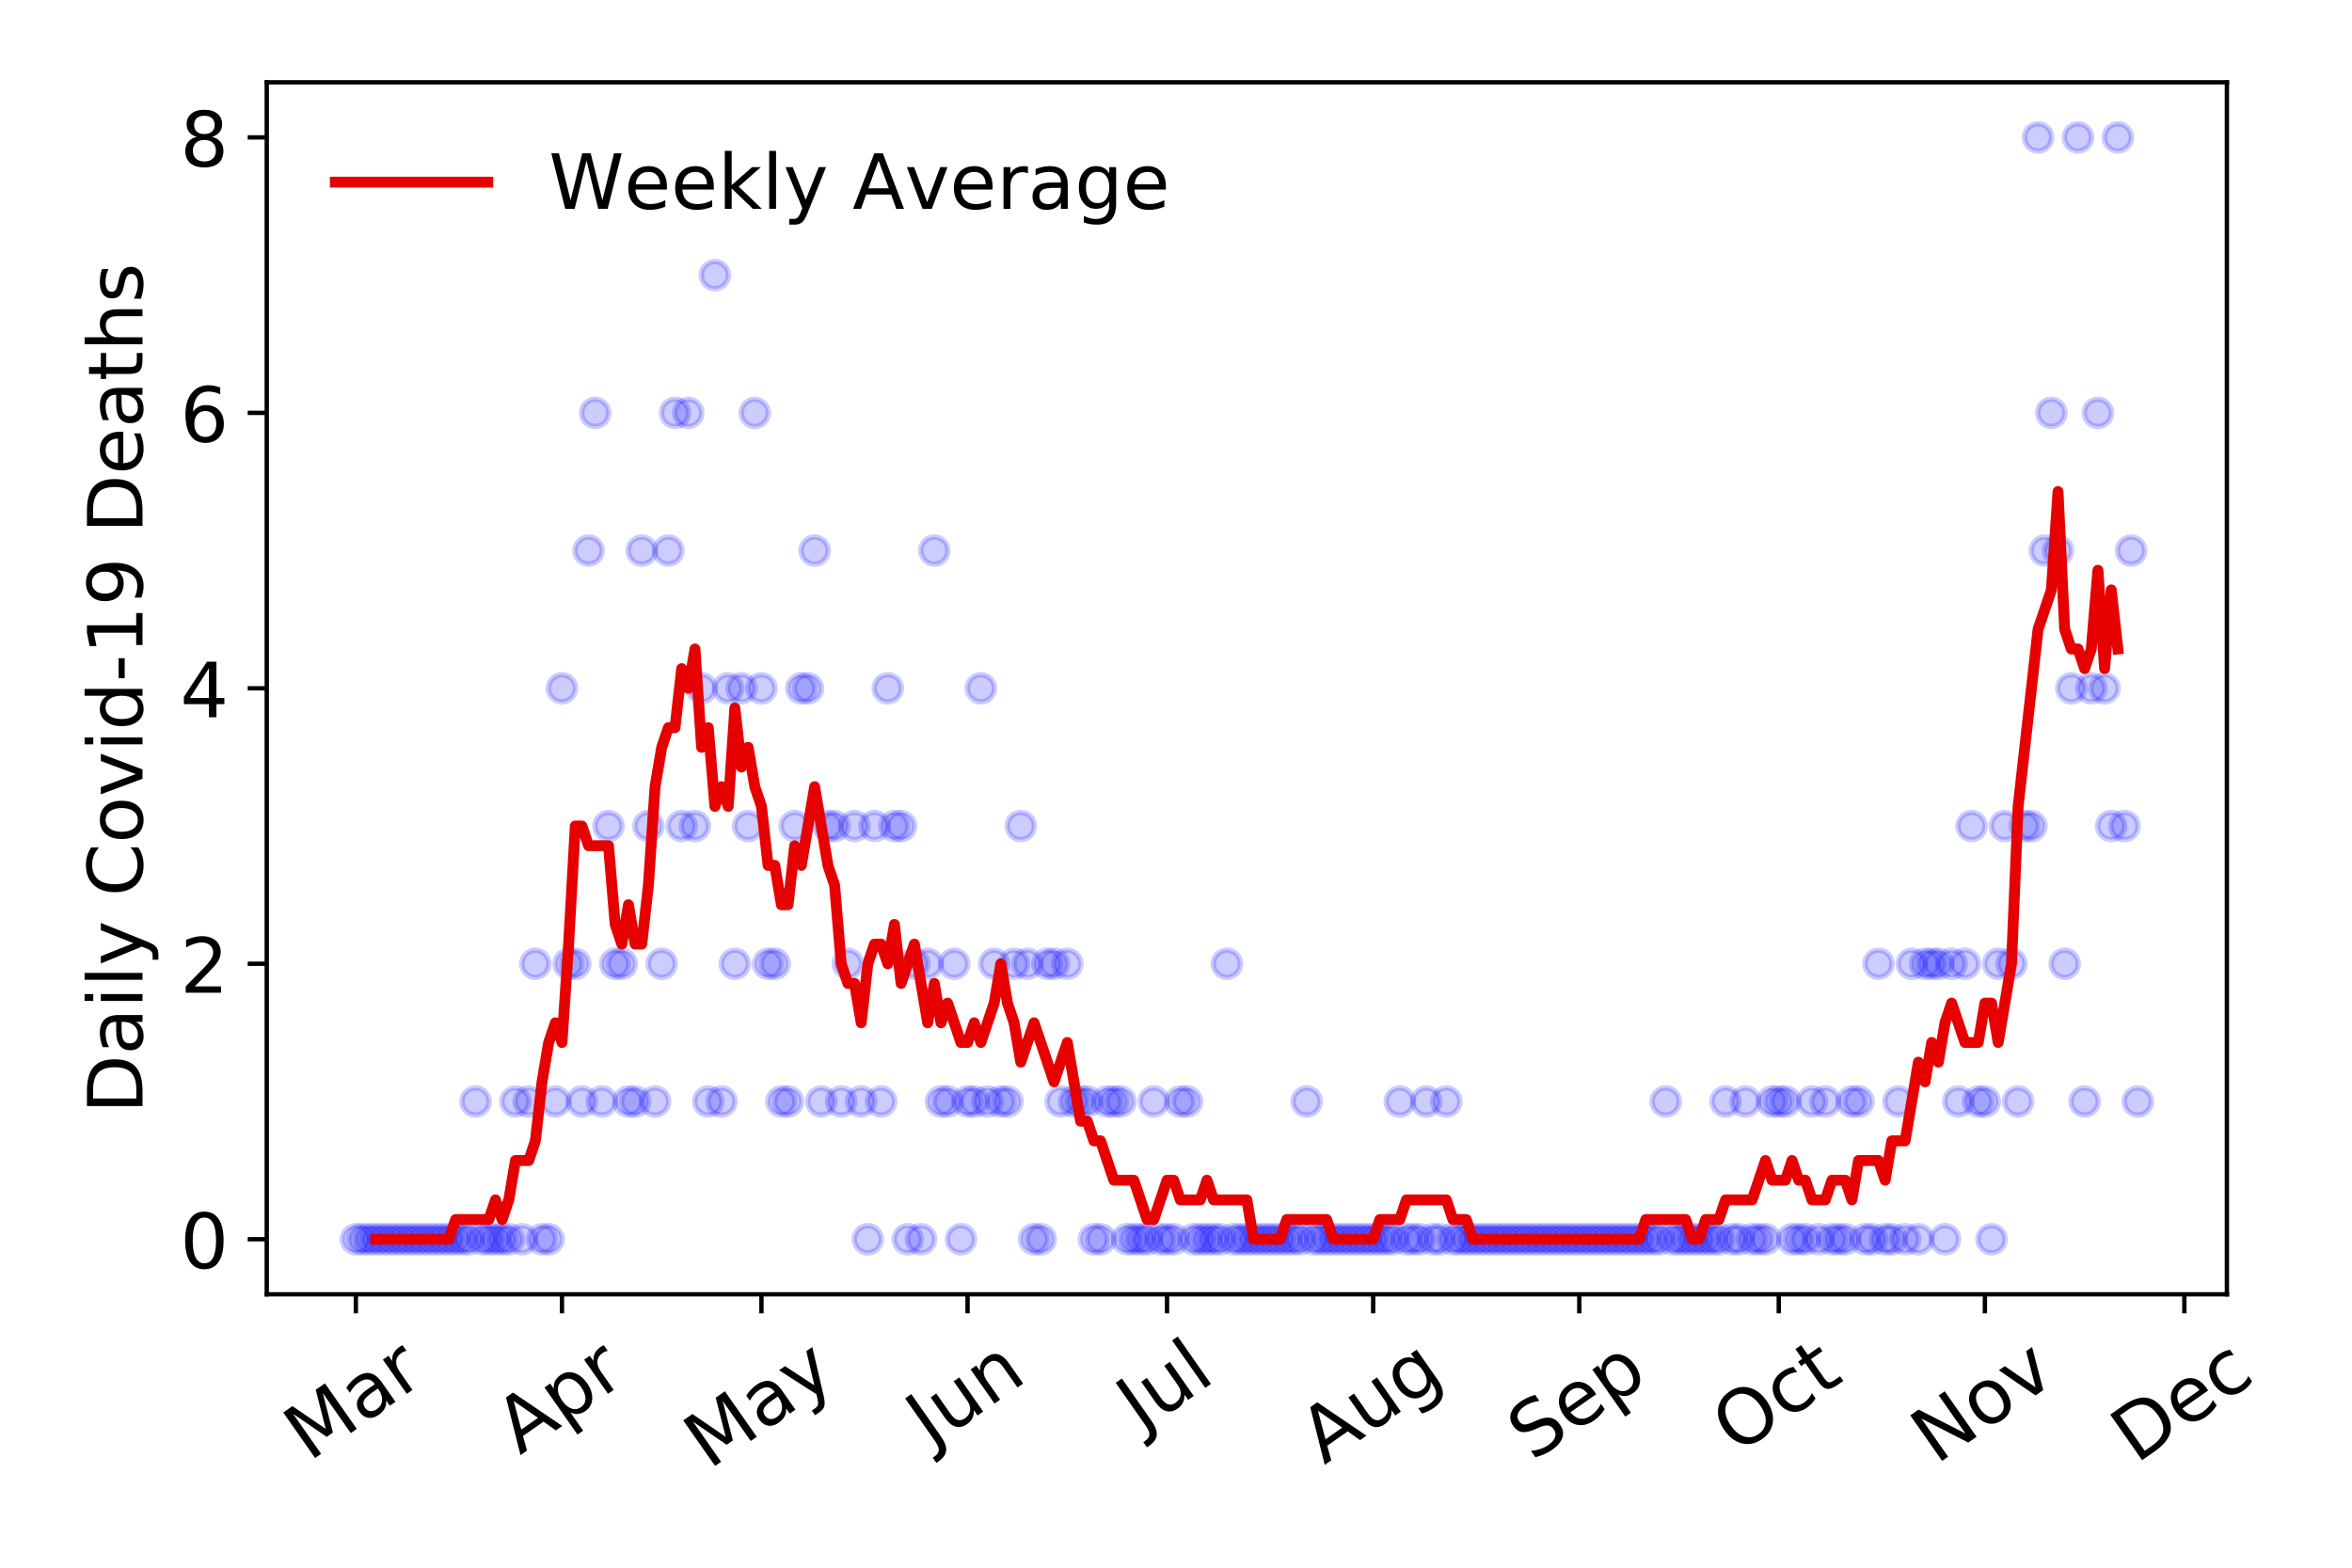 <?xml version="1.0" encoding="utf-8" standalone="no"?>
<!DOCTYPE svg PUBLIC "-//W3C//DTD SVG 1.1//EN"
  "http://www.w3.org/Graphics/SVG/1.1/DTD/svg11.dtd">
<!-- Created with matplotlib (https://matplotlib.org/) -->
<svg height="288pt" version="1.1" viewBox="0 0 432 288" width="432pt" xmlns="http://www.w3.org/2000/svg" xmlns:xlink="http://www.w3.org/1999/xlink">
 <defs>
  <style type="text/css">
*{stroke-linecap:butt;stroke-linejoin:round;}
  </style>
 </defs>
 <g id="figure_1">
  <g id="patch_1">
   <path d="M 0 288 
L 432 288 
L 432 0 
L 0 0 
z
" style="fill:#ffffff;"/>
  </g>
  <g id="axes_1">
   <g id="patch_2">
    <path d="M 48.995 237.778 
L 409.024 237.778 
L 409.024 15.12 
L 48.995 15.12 
z
" style="fill:#ffffff;"/>
   </g>
   <g id="matplotlib.axis_1">
    <g id="xtick_1">
     <g id="line2d_1">
      <defs>
       <path d="M 0 0 
L 0 3.5 
" id="maef8d6fcee" style="stroke:#000000;stroke-width:0.8;"/>
      </defs>
      <g>
       <use style="stroke:#000000;stroke-width:0.8;" x="65.36" xlink:href="#maef8d6fcee" y="237.778"/>
      </g>
     </g>
     <g id="text_1">
      <!-- Mar -->
      <defs>
       <path d="M 9.812 72.906 
L 24.516 72.906 
L 43.109 23.297 
L 61.812 72.906 
L 76.516 72.906 
L 76.516 0 
L 66.891 0 
L 66.891 64.016 
L 48.094 14.016 
L 38.188 14.016 
L 19.391 64.016 
L 19.391 0 
L 9.812 0 
z
" id="DejaVuSans-77"/>
       <path d="M 34.281 27.484 
Q 23.391 27.484 19.188 25 
Q 14.984 22.516 14.984 16.5 
Q 14.984 11.719 18.141 8.906 
Q 21.297 6.109 26.703 6.109 
Q 34.188 6.109 38.703 11.406 
Q 43.219 16.703 43.219 25.484 
L 43.219 27.484 
z
M 52.203 31.203 
L 52.203 0 
L 43.219 0 
L 43.219 8.297 
Q 40.141 3.328 35.547 0.953 
Q 30.953 -1.422 24.312 -1.422 
Q 15.922 -1.422 10.953 3.297 
Q 6 8.016 6 15.922 
Q 6 25.141 12.172 29.828 
Q 18.359 34.516 30.609 34.516 
L 43.219 34.516 
L 43.219 35.406 
Q 43.219 41.609 39.141 45 
Q 35.062 48.391 27.688 48.391 
Q 23 48.391 18.547 47.266 
Q 14.109 46.141 10.016 43.891 
L 10.016 52.203 
Q 14.938 54.109 19.578 55.047 
Q 24.219 56 28.609 56 
Q 40.484 56 46.344 49.844 
Q 52.203 43.703 52.203 31.203 
z
" id="DejaVuSans-97"/>
       <path d="M 41.109 46.297 
Q 39.594 47.172 37.812 47.578 
Q 36.031 48 33.891 48 
Q 26.266 48 22.188 43.047 
Q 18.109 38.094 18.109 28.812 
L 18.109 0 
L 9.078 0 
L 9.078 54.688 
L 18.109 54.688 
L 18.109 46.188 
Q 20.953 51.172 25.484 53.578 
Q 30.031 56 36.531 56 
Q 37.453 56 38.578 55.875 
Q 39.703 55.766 41.062 55.516 
z
" id="DejaVuSans-114"/>
      </defs>
      <g transform="translate(56.757 268.643)rotate(-35)scale(0.14 -0.14)">
       <use xlink:href="#DejaVuSans-77"/>
       <use x="86.279" xlink:href="#DejaVuSans-97"/>
       <use x="147.559" xlink:href="#DejaVuSans-114"/>
      </g>
     </g>
    </g>
    <g id="xtick_2">
     <g id="line2d_2">
      <g>
       <use style="stroke:#000000;stroke-width:0.8;" x="103.219" xlink:href="#maef8d6fcee" y="237.778"/>
      </g>
     </g>
     <g id="text_2">
      <!-- Apr -->
      <defs>
       <path d="M 34.188 63.188 
L 20.797 26.906 
L 47.609 26.906 
z
M 28.609 72.906 
L 39.797 72.906 
L 67.578 0 
L 57.328 0 
L 50.688 18.703 
L 17.828 18.703 
L 11.188 0 
L 0.781 0 
z
" id="DejaVuSans-65"/>
       <path d="M 18.109 8.203 
L 18.109 -20.797 
L 9.078 -20.797 
L 9.078 54.688 
L 18.109 54.688 
L 18.109 46.391 
Q 20.953 51.266 25.266 53.625 
Q 29.594 56 35.594 56 
Q 45.562 56 51.781 48.094 
Q 58.016 40.188 58.016 27.297 
Q 58.016 14.406 51.781 6.484 
Q 45.562 -1.422 35.594 -1.422 
Q 29.594 -1.422 25.266 0.953 
Q 20.953 3.328 18.109 8.203 
z
M 48.688 27.297 
Q 48.688 37.203 44.609 42.844 
Q 40.531 48.484 33.406 48.484 
Q 26.266 48.484 22.188 42.844 
Q 18.109 37.203 18.109 27.297 
Q 18.109 17.391 22.188 11.75 
Q 26.266 6.109 33.406 6.109 
Q 40.531 6.109 44.609 11.75 
Q 48.688 17.391 48.688 27.297 
z
" id="DejaVuSans-112"/>
      </defs>
      <g transform="translate(95.515 267.384)rotate(-35)scale(0.14 -0.14)">
       <use xlink:href="#DejaVuSans-65"/>
       <use x="68.408" xlink:href="#DejaVuSans-112"/>
       <use x="131.885" xlink:href="#DejaVuSans-114"/>
      </g>
     </g>
    </g>
    <g id="xtick_3">
     <g id="line2d_3">
      <g>
       <use style="stroke:#000000;stroke-width:0.8;" x="139.857" xlink:href="#maef8d6fcee" y="237.778"/>
      </g>
     </g>
     <g id="text_3">
      <!-- May -->
      <defs>
       <path d="M 32.172 -5.078 
Q 28.375 -14.844 24.75 -17.812 
Q 21.141 -20.797 15.094 -20.797 
L 7.906 -20.797 
L 7.906 -13.281 
L 13.188 -13.281 
Q 16.891 -13.281 18.938 -11.516 
Q 21 -9.766 23.484 -3.219 
L 25.094 0.875 
L 2.984 54.688 
L 12.5 54.688 
L 29.594 11.922 
L 46.688 54.688 
L 56.203 54.688 
z
" id="DejaVuSans-121"/>
      </defs>
      <g transform="translate(130.218 270.094)rotate(-35)scale(0.14 -0.14)">
       <use xlink:href="#DejaVuSans-77"/>
       <use x="86.279" xlink:href="#DejaVuSans-97"/>
       <use x="147.559" xlink:href="#DejaVuSans-121"/>
      </g>
     </g>
    </g>
    <g id="xtick_4">
     <g id="line2d_4">
      <g>
       <use style="stroke:#000000;stroke-width:0.8;" x="177.716" xlink:href="#maef8d6fcee" y="237.778"/>
      </g>
     </g>
     <g id="text_4">
      <!-- Jun -->
      <defs>
       <path d="M 9.812 72.906 
L 19.672 72.906 
L 19.672 5.078 
Q 19.672 -8.109 14.672 -14.062 
Q 9.672 -20.016 -1.422 -20.016 
L -5.172 -20.016 
L -5.172 -11.719 
L -2.094 -11.719 
Q 4.438 -11.719 7.125 -8.047 
Q 9.812 -4.391 9.812 5.078 
z
" id="DejaVuSans-74"/>
       <path d="M 8.5 21.578 
L 8.5 54.688 
L 17.484 54.688 
L 17.484 21.922 
Q 17.484 14.156 20.5 10.266 
Q 23.531 6.391 29.594 6.391 
Q 36.859 6.391 41.078 11.031 
Q 45.312 15.672 45.312 23.688 
L 45.312 54.688 
L 54.297 54.688 
L 54.297 0 
L 45.312 0 
L 45.312 8.406 
Q 42.047 3.422 37.719 1 
Q 33.406 -1.422 27.688 -1.422 
Q 18.266 -1.422 13.375 4.438 
Q 8.5 10.297 8.5 21.578 
z
M 31.109 56 
z
" id="DejaVuSans-117"/>
       <path d="M 54.891 33.016 
L 54.891 0 
L 45.906 0 
L 45.906 32.719 
Q 45.906 40.484 42.875 44.328 
Q 39.844 48.188 33.797 48.188 
Q 26.516 48.188 22.312 43.547 
Q 18.109 38.922 18.109 30.906 
L 18.109 0 
L 9.078 0 
L 9.078 54.688 
L 18.109 54.688 
L 18.109 46.188 
Q 21.344 51.125 25.703 53.562 
Q 30.078 56 35.797 56 
Q 45.219 56 50.047 50.172 
Q 54.891 44.344 54.891 33.016 
z
" id="DejaVuSans-110"/>
      </defs>
      <g transform="translate(170.973 266.039)rotate(-35)scale(0.14 -0.14)">
       <use xlink:href="#DejaVuSans-74"/>
       <use x="29.492" xlink:href="#DejaVuSans-117"/>
       <use x="92.871" xlink:href="#DejaVuSans-110"/>
      </g>
     </g>
    </g>
    <g id="xtick_5">
     <g id="line2d_5">
      <g>
       <use style="stroke:#000000;stroke-width:0.8;" x="214.354" xlink:href="#maef8d6fcee" y="237.778"/>
      </g>
     </g>
     <g id="text_5">
      <!-- Jul -->
      <defs>
       <path d="M 9.422 75.984 
L 18.406 75.984 
L 18.406 0 
L 9.422 0 
z
" id="DejaVuSans-108"/>
      </defs>
      <g transform="translate(209.651 263.181)rotate(-35)scale(0.14 -0.14)">
       <use xlink:href="#DejaVuSans-74"/>
       <use x="29.492" xlink:href="#DejaVuSans-117"/>
       <use x="92.871" xlink:href="#DejaVuSans-108"/>
      </g>
     </g>
    </g>
    <g id="xtick_6">
     <g id="line2d_6">
      <g>
       <use style="stroke:#000000;stroke-width:0.8;" x="252.213" xlink:href="#maef8d6fcee" y="237.778"/>
      </g>
     </g>
     <g id="text_6">
      <!-- Aug -->
      <defs>
       <path d="M 45.406 27.984 
Q 45.406 37.75 41.375 43.109 
Q 37.359 48.484 30.078 48.484 
Q 22.859 48.484 18.828 43.109 
Q 14.797 37.75 14.797 27.984 
Q 14.797 18.266 18.828 12.891 
Q 22.859 7.516 30.078 7.516 
Q 37.359 7.516 41.375 12.891 
Q 45.406 18.266 45.406 27.984 
z
M 54.391 6.781 
Q 54.391 -7.172 48.188 -13.984 
Q 42 -20.797 29.203 -20.797 
Q 24.469 -20.797 20.266 -20.094 
Q 16.062 -19.391 12.109 -17.922 
L 12.109 -9.188 
Q 16.062 -11.328 19.922 -12.344 
Q 23.781 -13.375 27.781 -13.375 
Q 36.625 -13.375 41.016 -8.766 
Q 45.406 -4.156 45.406 5.172 
L 45.406 9.625 
Q 42.625 4.781 38.281 2.391 
Q 33.938 0 27.875 0 
Q 17.828 0 11.672 7.656 
Q 5.516 15.328 5.516 27.984 
Q 5.516 40.672 11.672 48.328 
Q 17.828 56 27.875 56 
Q 33.938 56 38.281 53.609 
Q 42.625 51.219 45.406 46.391 
L 45.406 54.688 
L 54.391 54.688 
z
" id="DejaVuSans-103"/>
      </defs>
      <g transform="translate(243.232 269.172)rotate(-35)scale(0.14 -0.14)">
       <use xlink:href="#DejaVuSans-65"/>
       <use x="68.408" xlink:href="#DejaVuSans-117"/>
       <use x="131.787" xlink:href="#DejaVuSans-103"/>
      </g>
     </g>
    </g>
    <g id="xtick_7">
     <g id="line2d_7">
      <g>
       <use style="stroke:#000000;stroke-width:0.8;" x="290.072" xlink:href="#maef8d6fcee" y="237.778"/>
      </g>
     </g>
     <g id="text_7">
      <!-- Sep -->
      <defs>
       <path d="M 53.516 70.516 
L 53.516 60.891 
Q 47.906 63.578 42.922 64.891 
Q 37.938 66.219 33.297 66.219 
Q 25.25 66.219 20.875 63.094 
Q 16.5 59.969 16.5 54.203 
Q 16.5 49.359 19.406 46.891 
Q 22.312 44.438 30.422 42.922 
L 36.375 41.703 
Q 47.406 39.594 52.656 34.297 
Q 57.906 29 57.906 20.125 
Q 57.906 9.516 50.797 4.047 
Q 43.703 -1.422 29.984 -1.422 
Q 24.812 -1.422 18.969 -0.25 
Q 13.141 0.922 6.891 3.219 
L 6.891 13.375 
Q 12.891 10.016 18.656 8.297 
Q 24.422 6.594 29.984 6.594 
Q 38.422 6.594 43.016 9.906 
Q 47.609 13.234 47.609 19.391 
Q 47.609 24.75 44.312 27.781 
Q 41.016 30.812 33.5 32.328 
L 27.484 33.5 
Q 16.453 35.688 11.516 40.375 
Q 6.594 45.062 6.594 53.422 
Q 6.594 63.094 13.406 68.656 
Q 20.219 74.219 32.172 74.219 
Q 37.312 74.219 42.625 73.281 
Q 47.953 72.359 53.516 70.516 
z
" id="DejaVuSans-83"/>
       <path d="M 56.203 29.594 
L 56.203 25.203 
L 14.891 25.203 
Q 15.484 15.922 20.484 11.062 
Q 25.484 6.203 34.422 6.203 
Q 39.594 6.203 44.453 7.469 
Q 49.312 8.734 54.109 11.281 
L 54.109 2.781 
Q 49.266 0.734 44.188 -0.344 
Q 39.109 -1.422 33.891 -1.422 
Q 20.797 -1.422 13.156 6.188 
Q 5.516 13.812 5.516 26.812 
Q 5.516 40.234 12.766 48.109 
Q 20.016 56 32.328 56 
Q 43.359 56 49.781 48.891 
Q 56.203 41.797 56.203 29.594 
z
M 47.219 32.234 
Q 47.125 39.594 43.094 43.984 
Q 39.062 48.391 32.422 48.391 
Q 24.906 48.391 20.391 44.141 
Q 15.875 39.891 15.188 32.172 
z
" id="DejaVuSans-101"/>
      </defs>
      <g transform="translate(281.48 268.629)rotate(-35)scale(0.14 -0.14)">
       <use xlink:href="#DejaVuSans-83"/>
       <use x="63.477" xlink:href="#DejaVuSans-101"/>
       <use x="125" xlink:href="#DejaVuSans-112"/>
      </g>
     </g>
    </g>
    <g id="xtick_8">
     <g id="line2d_8">
      <g>
       <use style="stroke:#000000;stroke-width:0.8;" x="326.71" xlink:href="#maef8d6fcee" y="237.778"/>
      </g>
     </g>
     <g id="text_8">
      <!-- Oct -->
      <defs>
       <path d="M 39.406 66.219 
Q 28.656 66.219 22.328 58.203 
Q 16.016 50.203 16.016 36.375 
Q 16.016 22.609 22.328 14.594 
Q 28.656 6.594 39.406 6.594 
Q 50.141 6.594 56.422 14.594 
Q 62.703 22.609 62.703 36.375 
Q 62.703 50.203 56.422 58.203 
Q 50.141 66.219 39.406 66.219 
z
M 39.406 74.219 
Q 54.734 74.219 63.906 63.938 
Q 73.094 53.656 73.094 36.375 
Q 73.094 19.141 63.906 8.859 
Q 54.734 -1.422 39.406 -1.422 
Q 24.031 -1.422 14.812 8.828 
Q 5.609 19.094 5.609 36.375 
Q 5.609 53.656 14.812 63.938 
Q 24.031 74.219 39.406 74.219 
z
" id="DejaVuSans-79"/>
       <path d="M 48.781 52.594 
L 48.781 44.188 
Q 44.969 46.297 41.141 47.344 
Q 37.312 48.391 33.406 48.391 
Q 24.656 48.391 19.812 42.844 
Q 14.984 37.312 14.984 27.297 
Q 14.984 17.281 19.812 11.734 
Q 24.656 6.203 33.406 6.203 
Q 37.312 6.203 41.141 7.25 
Q 44.969 8.297 48.781 10.406 
L 48.781 2.094 
Q 45.016 0.344 40.984 -0.531 
Q 36.969 -1.422 32.422 -1.422 
Q 20.062 -1.422 12.781 6.344 
Q 5.516 14.109 5.516 27.297 
Q 5.516 40.672 12.859 48.328 
Q 20.219 56 33.016 56 
Q 37.156 56 41.109 55.141 
Q 45.062 54.297 48.781 52.594 
z
" id="DejaVuSans-99"/>
       <path d="M 18.312 70.219 
L 18.312 54.688 
L 36.812 54.688 
L 36.812 47.703 
L 18.312 47.703 
L 18.312 18.016 
Q 18.312 11.328 20.141 9.422 
Q 21.969 7.516 27.594 7.516 
L 36.812 7.516 
L 36.812 0 
L 27.594 0 
Q 17.188 0 13.234 3.875 
Q 9.281 7.766 9.281 18.016 
L 9.281 47.703 
L 2.688 47.703 
L 2.688 54.688 
L 9.281 54.688 
L 9.281 70.219 
z
" id="DejaVuSans-116"/>
      </defs>
      <g transform="translate(319.012 267.377)rotate(-35)scale(0.14 -0.14)">
       <use xlink:href="#DejaVuSans-79"/>
       <use x="78.711" xlink:href="#DejaVuSans-99"/>
       <use x="133.691" xlink:href="#DejaVuSans-116"/>
      </g>
     </g>
    </g>
    <g id="xtick_9">
     <g id="line2d_9">
      <g>
       <use style="stroke:#000000;stroke-width:0.8;" x="364.57" xlink:href="#maef8d6fcee" y="237.778"/>
      </g>
     </g>
     <g id="text_9">
      <!-- Nov -->
      <defs>
       <path d="M 9.812 72.906 
L 23.094 72.906 
L 55.422 11.922 
L 55.422 72.906 
L 64.984 72.906 
L 64.984 0 
L 51.703 0 
L 19.391 60.984 
L 19.391 0 
L 9.812 0 
z
" id="DejaVuSans-78"/>
       <path d="M 30.609 48.391 
Q 23.391 48.391 19.188 42.75 
Q 14.984 37.109 14.984 27.297 
Q 14.984 17.484 19.156 11.844 
Q 23.344 6.203 30.609 6.203 
Q 37.797 6.203 41.984 11.859 
Q 46.188 17.531 46.188 27.297 
Q 46.188 37.016 41.984 42.703 
Q 37.797 48.391 30.609 48.391 
z
M 30.609 56 
Q 42.328 56 49.016 48.375 
Q 55.719 40.766 55.719 27.297 
Q 55.719 13.875 49.016 6.219 
Q 42.328 -1.422 30.609 -1.422 
Q 18.844 -1.422 12.172 6.219 
Q 5.516 13.875 5.516 27.297 
Q 5.516 40.766 12.172 48.375 
Q 18.844 56 30.609 56 
z
" id="DejaVuSans-111"/>
       <path d="M 2.984 54.688 
L 12.5 54.688 
L 29.594 8.797 
L 46.688 54.688 
L 56.203 54.688 
L 35.688 0 
L 23.484 0 
z
" id="DejaVuSans-118"/>
      </defs>
      <g transform="translate(355.593 269.166)rotate(-35)scale(0.14 -0.14)">
       <use xlink:href="#DejaVuSans-78"/>
       <use x="74.805" xlink:href="#DejaVuSans-111"/>
       <use x="135.986" xlink:href="#DejaVuSans-118"/>
      </g>
     </g>
    </g>
    <g id="xtick_10">
     <g id="line2d_10">
      <g>
       <use style="stroke:#000000;stroke-width:0.8;" x="401.208" xlink:href="#maef8d6fcee" y="237.778"/>
      </g>
     </g>
     <g id="text_10">
      <!-- Dec -->
      <defs>
       <path d="M 19.672 64.797 
L 19.672 8.109 
L 31.594 8.109 
Q 46.688 8.109 53.688 14.938 
Q 60.688 21.781 60.688 36.531 
Q 60.688 51.172 53.688 57.984 
Q 46.688 64.797 31.594 64.797 
z
M 9.812 72.906 
L 30.078 72.906 
Q 51.266 72.906 61.172 64.094 
Q 71.094 55.281 71.094 36.531 
Q 71.094 17.672 61.125 8.828 
Q 51.172 0 30.078 0 
L 9.812 0 
z
" id="DejaVuSans-68"/>
      </defs>
      <g transform="translate(392.327 269.032)rotate(-35)scale(0.14 -0.14)">
       <use xlink:href="#DejaVuSans-68"/>
       <use x="77.002" xlink:href="#DejaVuSans-101"/>
       <use x="138.525" xlink:href="#DejaVuSans-99"/>
      </g>
     </g>
    </g>
   </g>
   <g id="matplotlib.axis_2">
    <g id="ytick_1">
     <g id="line2d_11">
      <defs>
       <path d="M 0 0 
L -3.5 0 
" id="mebd18c861e" style="stroke:#000000;stroke-width:0.8;"/>
      </defs>
      <g>
       <use style="stroke:#000000;stroke-width:0.8;" x="48.995" xlink:href="#mebd18c861e" y="227.657"/>
      </g>
     </g>
     <g id="text_11">
      <!-- 0 -->
      <defs>
       <path d="M 31.781 66.406 
Q 24.172 66.406 20.328 58.906 
Q 16.5 51.422 16.5 36.375 
Q 16.5 21.391 20.328 13.891 
Q 24.172 6.391 31.781 6.391 
Q 39.453 6.391 43.281 13.891 
Q 47.125 21.391 47.125 36.375 
Q 47.125 51.422 43.281 58.906 
Q 39.453 66.406 31.781 66.406 
z
M 31.781 74.219 
Q 44.047 74.219 50.516 64.516 
Q 56.984 54.828 56.984 36.375 
Q 56.984 17.969 50.516 8.266 
Q 44.047 -1.422 31.781 -1.422 
Q 19.531 -1.422 13.062 8.266 
Q 6.594 17.969 6.594 36.375 
Q 6.594 54.828 13.062 64.516 
Q 19.531 74.219 31.781 74.219 
z
" id="DejaVuSans-48"/>
      </defs>
      <g transform="translate(33.087 232.976)scale(0.14 -0.14)">
       <use xlink:href="#DejaVuSans-48"/>
      </g>
     </g>
    </g>
    <g id="ytick_2">
     <g id="line2d_12">
      <g>
       <use style="stroke:#000000;stroke-width:0.8;" x="48.995" xlink:href="#mebd18c861e" y="177.053"/>
      </g>
     </g>
     <g id="text_12">
      <!-- 2 -->
      <defs>
       <path d="M 19.188 8.297 
L 53.609 8.297 
L 53.609 0 
L 7.328 0 
L 7.328 8.297 
Q 12.938 14.109 22.625 23.891 
Q 32.328 33.688 34.812 36.531 
Q 39.547 41.844 41.422 45.531 
Q 43.312 49.219 43.312 52.781 
Q 43.312 58.594 39.234 62.25 
Q 35.156 65.922 28.609 65.922 
Q 23.969 65.922 18.812 64.312 
Q 13.672 62.703 7.812 59.422 
L 7.812 69.391 
Q 13.766 71.781 18.938 73 
Q 24.125 74.219 28.422 74.219 
Q 39.75 74.219 46.484 68.547 
Q 53.219 62.891 53.219 53.422 
Q 53.219 48.922 51.531 44.891 
Q 49.859 40.875 45.406 35.406 
Q 44.188 33.984 37.641 27.219 
Q 31.109 20.453 19.188 8.297 
z
" id="DejaVuSans-50"/>
      </defs>
      <g transform="translate(33.087 182.372)scale(0.14 -0.14)">
       <use xlink:href="#DejaVuSans-50"/>
      </g>
     </g>
    </g>
    <g id="ytick_3">
     <g id="line2d_13">
      <g>
       <use style="stroke:#000000;stroke-width:0.8;" x="48.995" xlink:href="#mebd18c861e" y="126.449"/>
      </g>
     </g>
     <g id="text_13">
      <!-- 4 -->
      <defs>
       <path d="M 37.797 64.312 
L 12.891 25.391 
L 37.797 25.391 
z
M 35.203 72.906 
L 47.609 72.906 
L 47.609 25.391 
L 58.016 25.391 
L 58.016 17.188 
L 47.609 17.188 
L 47.609 0 
L 37.797 0 
L 37.797 17.188 
L 4.891 17.188 
L 4.891 26.703 
z
" id="DejaVuSans-52"/>
      </defs>
      <g transform="translate(33.087 131.768)scale(0.14 -0.14)">
       <use xlink:href="#DejaVuSans-52"/>
      </g>
     </g>
    </g>
    <g id="ytick_4">
     <g id="line2d_14">
      <g>
       <use style="stroke:#000000;stroke-width:0.8;" x="48.995" xlink:href="#mebd18c861e" y="75.845"/>
      </g>
     </g>
     <g id="text_14">
      <!-- 6 -->
      <defs>
       <path d="M 33.016 40.375 
Q 26.375 40.375 22.484 35.828 
Q 18.609 31.297 18.609 23.391 
Q 18.609 15.531 22.484 10.953 
Q 26.375 6.391 33.016 6.391 
Q 39.656 6.391 43.531 10.953 
Q 47.406 15.531 47.406 23.391 
Q 47.406 31.297 43.531 35.828 
Q 39.656 40.375 33.016 40.375 
z
M 52.594 71.297 
L 52.594 62.312 
Q 48.875 64.062 45.094 64.984 
Q 41.312 65.922 37.594 65.922 
Q 27.828 65.922 22.672 59.328 
Q 17.531 52.734 16.797 39.406 
Q 19.672 43.656 24.016 45.922 
Q 28.375 48.188 33.594 48.188 
Q 44.578 48.188 50.953 41.516 
Q 57.328 34.859 57.328 23.391 
Q 57.328 12.156 50.688 5.359 
Q 44.047 -1.422 33.016 -1.422 
Q 20.359 -1.422 13.672 8.266 
Q 6.984 17.969 6.984 36.375 
Q 6.984 53.656 15.188 63.938 
Q 23.391 74.219 37.203 74.219 
Q 40.922 74.219 44.703 73.484 
Q 48.484 72.75 52.594 71.297 
z
" id="DejaVuSans-54"/>
      </defs>
      <g transform="translate(33.087 81.164)scale(0.14 -0.14)">
       <use xlink:href="#DejaVuSans-54"/>
      </g>
     </g>
    </g>
    <g id="ytick_5">
     <g id="line2d_15">
      <g>
       <use style="stroke:#000000;stroke-width:0.8;" x="48.995" xlink:href="#mebd18c861e" y="25.241"/>
      </g>
     </g>
     <g id="text_15">
      <!-- 8 -->
      <defs>
       <path d="M 31.781 34.625 
Q 24.75 34.625 20.719 30.859 
Q 16.703 27.094 16.703 20.516 
Q 16.703 13.922 20.719 10.156 
Q 24.75 6.391 31.781 6.391 
Q 38.812 6.391 42.859 10.172 
Q 46.922 13.969 46.922 20.516 
Q 46.922 27.094 42.891 30.859 
Q 38.875 34.625 31.781 34.625 
z
M 21.922 38.812 
Q 15.578 40.375 12.031 44.719 
Q 8.5 49.078 8.5 55.328 
Q 8.5 64.062 14.719 69.141 
Q 20.953 74.219 31.781 74.219 
Q 42.672 74.219 48.875 69.141 
Q 55.078 64.062 55.078 55.328 
Q 55.078 49.078 51.531 44.719 
Q 48 40.375 41.703 38.812 
Q 48.828 37.156 52.797 32.312 
Q 56.781 27.484 56.781 20.516 
Q 56.781 9.906 50.312 4.234 
Q 43.844 -1.422 31.781 -1.422 
Q 19.734 -1.422 13.25 4.234 
Q 6.781 9.906 6.781 20.516 
Q 6.781 27.484 10.781 32.312 
Q 14.797 37.156 21.922 38.812 
z
M 18.312 54.391 
Q 18.312 48.734 21.844 45.562 
Q 25.391 42.391 31.781 42.391 
Q 38.141 42.391 41.719 45.562 
Q 45.312 48.734 45.312 54.391 
Q 45.312 60.062 41.719 63.234 
Q 38.141 66.406 31.781 66.406 
Q 25.391 66.406 21.844 63.234 
Q 18.312 60.062 18.312 54.391 
z
" id="DejaVuSans-56"/>
      </defs>
      <g transform="translate(33.087 30.56)scale(0.14 -0.14)">
       <use xlink:href="#DejaVuSans-56"/>
      </g>
     </g>
    </g>
    <g id="text_16">
     <!-- Daily Covid-19 Deaths -->
     <defs>
      <path d="M 9.422 54.688 
L 18.406 54.688 
L 18.406 0 
L 9.422 0 
z
M 9.422 75.984 
L 18.406 75.984 
L 18.406 64.594 
L 9.422 64.594 
z
" id="DejaVuSans-105"/>
      <path id="DejaVuSans-32"/>
      <path d="M 64.406 67.281 
L 64.406 56.891 
Q 59.422 61.531 53.781 63.812 
Q 48.141 66.109 41.797 66.109 
Q 29.297 66.109 22.656 58.469 
Q 16.016 50.828 16.016 36.375 
Q 16.016 21.969 22.656 14.328 
Q 29.297 6.688 41.797 6.688 
Q 48.141 6.688 53.781 8.984 
Q 59.422 11.281 64.406 15.922 
L 64.406 5.609 
Q 59.234 2.094 53.438 0.328 
Q 47.656 -1.422 41.219 -1.422 
Q 24.656 -1.422 15.125 8.703 
Q 5.609 18.844 5.609 36.375 
Q 5.609 53.953 15.125 64.078 
Q 24.656 74.219 41.219 74.219 
Q 47.75 74.219 53.531 72.484 
Q 59.328 70.75 64.406 67.281 
z
" id="DejaVuSans-67"/>
      <path d="M 45.406 46.391 
L 45.406 75.984 
L 54.391 75.984 
L 54.391 0 
L 45.406 0 
L 45.406 8.203 
Q 42.578 3.328 38.25 0.953 
Q 33.938 -1.422 27.875 -1.422 
Q 17.969 -1.422 11.734 6.484 
Q 5.516 14.406 5.516 27.297 
Q 5.516 40.188 11.734 48.094 
Q 17.969 56 27.875 56 
Q 33.938 56 38.25 53.625 
Q 42.578 51.266 45.406 46.391 
z
M 14.797 27.297 
Q 14.797 17.391 18.875 11.75 
Q 22.953 6.109 30.078 6.109 
Q 37.203 6.109 41.297 11.75 
Q 45.406 17.391 45.406 27.297 
Q 45.406 37.203 41.297 42.844 
Q 37.203 48.484 30.078 48.484 
Q 22.953 48.484 18.875 42.844 
Q 14.797 37.203 14.797 27.297 
z
" id="DejaVuSans-100"/>
      <path d="M 4.891 31.391 
L 31.203 31.391 
L 31.203 23.391 
L 4.891 23.391 
z
" id="DejaVuSans-45"/>
      <path d="M 12.406 8.297 
L 28.516 8.297 
L 28.516 63.922 
L 10.984 60.406 
L 10.984 69.391 
L 28.422 72.906 
L 38.281 72.906 
L 38.281 8.297 
L 54.391 8.297 
L 54.391 0 
L 12.406 0 
z
" id="DejaVuSans-49"/>
      <path d="M 10.984 1.516 
L 10.984 10.5 
Q 14.703 8.734 18.5 7.812 
Q 22.312 6.891 25.984 6.891 
Q 35.75 6.891 40.891 13.453 
Q 46.047 20.016 46.781 33.406 
Q 43.953 29.203 39.594 26.953 
Q 35.25 24.703 29.984 24.703 
Q 19.047 24.703 12.672 31.312 
Q 6.297 37.938 6.297 49.422 
Q 6.297 60.641 12.938 67.422 
Q 19.578 74.219 30.609 74.219 
Q 43.266 74.219 49.922 64.516 
Q 56.594 54.828 56.594 36.375 
Q 56.594 19.141 48.406 8.859 
Q 40.234 -1.422 26.422 -1.422 
Q 22.703 -1.422 18.891 -0.688 
Q 15.094 0.047 10.984 1.516 
z
M 30.609 32.422 
Q 37.25 32.422 41.125 36.953 
Q 45.016 41.5 45.016 49.422 
Q 45.016 57.281 41.125 61.844 
Q 37.25 66.406 30.609 66.406 
Q 23.969 66.406 20.094 61.844 
Q 16.219 57.281 16.219 49.422 
Q 16.219 41.5 20.094 36.953 
Q 23.969 32.422 30.609 32.422 
z
" id="DejaVuSans-57"/>
      <path d="M 54.891 33.016 
L 54.891 0 
L 45.906 0 
L 45.906 32.719 
Q 45.906 40.484 42.875 44.328 
Q 39.844 48.188 33.797 48.188 
Q 26.516 48.188 22.312 43.547 
Q 18.109 38.922 18.109 30.906 
L 18.109 0 
L 9.078 0 
L 9.078 75.984 
L 18.109 75.984 
L 18.109 46.188 
Q 21.344 51.125 25.703 53.562 
Q 30.078 56 35.797 56 
Q 45.219 56 50.047 50.172 
Q 54.891 44.344 54.891 33.016 
z
" id="DejaVuSans-104"/>
      <path d="M 44.281 53.078 
L 44.281 44.578 
Q 40.484 46.531 36.375 47.5 
Q 32.281 48.484 27.875 48.484 
Q 21.188 48.484 17.844 46.438 
Q 14.5 44.391 14.5 40.281 
Q 14.5 37.156 16.891 35.375 
Q 19.281 33.594 26.516 31.984 
L 29.594 31.297 
Q 39.156 29.25 43.188 25.516 
Q 47.219 21.781 47.219 15.094 
Q 47.219 7.469 41.188 3.016 
Q 35.156 -1.422 24.609 -1.422 
Q 20.219 -1.422 15.453 -0.562 
Q 10.688 0.297 5.422 2 
L 5.422 11.281 
Q 10.406 8.688 15.234 7.391 
Q 20.062 6.109 24.812 6.109 
Q 31.156 6.109 34.562 8.281 
Q 37.984 10.453 37.984 14.406 
Q 37.984 18.062 35.516 20.016 
Q 33.062 21.969 24.703 23.781 
L 21.578 24.516 
Q 13.234 26.266 9.516 29.906 
Q 5.812 33.547 5.812 39.891 
Q 5.812 47.609 11.281 51.797 
Q 16.75 56 26.812 56 
Q 31.781 56 36.172 55.266 
Q 40.578 54.547 44.281 53.078 
z
" id="DejaVuSans-115"/>
     </defs>
     <g transform="translate(26.176 204.56)rotate(-90)scale(0.14 -0.14)">
      <use xlink:href="#DejaVuSans-68"/>
      <use x="77.002" xlink:href="#DejaVuSans-97"/>
      <use x="138.281" xlink:href="#DejaVuSans-105"/>
      <use x="166.064" xlink:href="#DejaVuSans-108"/>
      <use x="193.848" xlink:href="#DejaVuSans-121"/>
      <use x="253.027" xlink:href="#DejaVuSans-32"/>
      <use x="284.814" xlink:href="#DejaVuSans-67"/>
      <use x="354.639" xlink:href="#DejaVuSans-111"/>
      <use x="415.82" xlink:href="#DejaVuSans-118"/>
      <use x="475" xlink:href="#DejaVuSans-105"/>
      <use x="502.783" xlink:href="#DejaVuSans-100"/>
      <use x="566.26" xlink:href="#DejaVuSans-45"/>
      <use x="602.344" xlink:href="#DejaVuSans-49"/>
      <use x="665.967" xlink:href="#DejaVuSans-57"/>
      <use x="729.59" xlink:href="#DejaVuSans-32"/>
      <use x="761.377" xlink:href="#DejaVuSans-68"/>
      <use x="838.379" xlink:href="#DejaVuSans-101"/>
      <use x="899.902" xlink:href="#DejaVuSans-97"/>
      <use x="961.182" xlink:href="#DejaVuSans-116"/>
      <use x="1000.391" xlink:href="#DejaVuSans-104"/>
      <use x="1063.77" xlink:href="#DejaVuSans-115"/>
     </g>
    </g>
   </g>
   <g id="line2d_16">
    <defs>
     <path d="M 0 2.5 
C 0.663 2.5 1.299 2.237 1.768 1.768 
C 2.237 1.299 2.5 0.663 2.5 0 
C 2.5 -0.663 2.237 -1.299 1.768 -1.768 
C 1.299 -2.237 0.663 -2.5 0 -2.5 
C -0.663 -2.5 -1.299 -2.237 -1.768 -1.768 
C -2.237 -1.299 -2.5 -0.663 -2.5 0 
C -2.5 0.663 -2.237 1.299 -1.768 1.768 
C -1.299 2.237 -0.663 2.5 0 2.5 
z
" id="m6b174c65a5" style="stroke:#0000ff;stroke-opacity:0.2;"/>
    </defs>
    <g clip-path="url(#p5a599029d0)">
     <use style="fill:#0000ff;fill-opacity:0.2;stroke:#0000ff;stroke-opacity:0.2;" x="65.36" xlink:href="#m6b174c65a5" y="227.657"/>
     <use style="fill:#0000ff;fill-opacity:0.2;stroke:#0000ff;stroke-opacity:0.2;" x="66.581" xlink:href="#m6b174c65a5" y="227.657"/>
     <use style="fill:#0000ff;fill-opacity:0.2;stroke:#0000ff;stroke-opacity:0.2;" x="67.802" xlink:href="#m6b174c65a5" y="227.657"/>
     <use style="fill:#0000ff;fill-opacity:0.2;stroke:#0000ff;stroke-opacity:0.2;" x="69.024" xlink:href="#m6b174c65a5" y="227.657"/>
     <use style="fill:#0000ff;fill-opacity:0.2;stroke:#0000ff;stroke-opacity:0.2;" x="70.245" xlink:href="#m6b174c65a5" y="227.657"/>
     <use style="fill:#0000ff;fill-opacity:0.2;stroke:#0000ff;stroke-opacity:0.2;" x="71.466" xlink:href="#m6b174c65a5" y="227.657"/>
     <use style="fill:#0000ff;fill-opacity:0.2;stroke:#0000ff;stroke-opacity:0.2;" x="72.688" xlink:href="#m6b174c65a5" y="227.657"/>
     <use style="fill:#0000ff;fill-opacity:0.2;stroke:#0000ff;stroke-opacity:0.2;" x="73.909" xlink:href="#m6b174c65a5" y="227.657"/>
     <use style="fill:#0000ff;fill-opacity:0.2;stroke:#0000ff;stroke-opacity:0.2;" x="75.13" xlink:href="#m6b174c65a5" y="227.657"/>
     <use style="fill:#0000ff;fill-opacity:0.2;stroke:#0000ff;stroke-opacity:0.2;" x="76.351" xlink:href="#m6b174c65a5" y="227.657"/>
     <use style="fill:#0000ff;fill-opacity:0.2;stroke:#0000ff;stroke-opacity:0.2;" x="77.573" xlink:href="#m6b174c65a5" y="227.657"/>
     <use style="fill:#0000ff;fill-opacity:0.2;stroke:#0000ff;stroke-opacity:0.2;" x="78.794" xlink:href="#m6b174c65a5" y="227.657"/>
     <use style="fill:#0000ff;fill-opacity:0.2;stroke:#0000ff;stroke-opacity:0.2;" x="80.015" xlink:href="#m6b174c65a5" y="227.657"/>
     <use style="fill:#0000ff;fill-opacity:0.2;stroke:#0000ff;stroke-opacity:0.2;" x="81.236" xlink:href="#m6b174c65a5" y="227.657"/>
     <use style="fill:#0000ff;fill-opacity:0.2;stroke:#0000ff;stroke-opacity:0.2;" x="82.458" xlink:href="#m6b174c65a5" y="227.657"/>
     <use style="fill:#0000ff;fill-opacity:0.2;stroke:#0000ff;stroke-opacity:0.2;" x="83.679" xlink:href="#m6b174c65a5" y="227.657"/>
     <use style="fill:#0000ff;fill-opacity:0.2;stroke:#0000ff;stroke-opacity:0.2;" x="84.9" xlink:href="#m6b174c65a5" y="227.657"/>
     <use style="fill:#0000ff;fill-opacity:0.2;stroke:#0000ff;stroke-opacity:0.2;" x="86.121" xlink:href="#m6b174c65a5" y="227.657"/>
     <use style="fill:#0000ff;fill-opacity:0.2;stroke:#0000ff;stroke-opacity:0.2;" x="87.343" xlink:href="#m6b174c65a5" y="202.355"/>
     <use style="fill:#0000ff;fill-opacity:0.2;stroke:#0000ff;stroke-opacity:0.2;" x="88.564" xlink:href="#m6b174c65a5" y="227.657"/>
     <use style="fill:#0000ff;fill-opacity:0.2;stroke:#0000ff;stroke-opacity:0.2;" x="89.785" xlink:href="#m6b174c65a5" y="227.657"/>
     <use style="fill:#0000ff;fill-opacity:0.2;stroke:#0000ff;stroke-opacity:0.2;" x="91.006" xlink:href="#m6b174c65a5" y="227.657"/>
     <use style="fill:#0000ff;fill-opacity:0.2;stroke:#0000ff;stroke-opacity:0.2;" x="92.228" xlink:href="#m6b174c65a5" y="227.657"/>
     <use style="fill:#0000ff;fill-opacity:0.2;stroke:#0000ff;stroke-opacity:0.2;" x="93.449" xlink:href="#m6b174c65a5" y="227.657"/>
     <use style="fill:#0000ff;fill-opacity:0.2;stroke:#0000ff;stroke-opacity:0.2;" x="94.67" xlink:href="#m6b174c65a5" y="202.355"/>
     <use style="fill:#0000ff;fill-opacity:0.2;stroke:#0000ff;stroke-opacity:0.2;" x="95.892" xlink:href="#m6b174c65a5" y="227.657"/>
     <use style="fill:#0000ff;fill-opacity:0.2;stroke:#0000ff;stroke-opacity:0.2;" x="97.113" xlink:href="#m6b174c65a5" y="202.355"/>
     <use style="fill:#0000ff;fill-opacity:0.2;stroke:#0000ff;stroke-opacity:0.2;" x="98.334" xlink:href="#m6b174c65a5" y="177.053"/>
     <use style="fill:#0000ff;fill-opacity:0.2;stroke:#0000ff;stroke-opacity:0.2;" x="99.555" xlink:href="#m6b174c65a5" y="227.657"/>
     <use style="fill:#0000ff;fill-opacity:0.2;stroke:#0000ff;stroke-opacity:0.2;" x="100.777" xlink:href="#m6b174c65a5" y="227.657"/>
     <use style="fill:#0000ff;fill-opacity:0.2;stroke:#0000ff;stroke-opacity:0.2;" x="101.998" xlink:href="#m6b174c65a5" y="202.355"/>
     <use style="fill:#0000ff;fill-opacity:0.2;stroke:#0000ff;stroke-opacity:0.2;" x="103.219" xlink:href="#m6b174c65a5" y="126.449"/>
     <use style="fill:#0000ff;fill-opacity:0.2;stroke:#0000ff;stroke-opacity:0.2;" x="104.44" xlink:href="#m6b174c65a5" y="177.053"/>
     <use style="fill:#0000ff;fill-opacity:0.2;stroke:#0000ff;stroke-opacity:0.2;" x="105.662" xlink:href="#m6b174c65a5" y="177.053"/>
     <use style="fill:#0000ff;fill-opacity:0.2;stroke:#0000ff;stroke-opacity:0.2;" x="106.883" xlink:href="#m6b174c65a5" y="202.355"/>
     <use style="fill:#0000ff;fill-opacity:0.2;stroke:#0000ff;stroke-opacity:0.2;" x="108.104" xlink:href="#m6b174c65a5" y="101.147"/>
     <use style="fill:#0000ff;fill-opacity:0.2;stroke:#0000ff;stroke-opacity:0.2;" x="109.325" xlink:href="#m6b174c65a5" y="75.845"/>
     <use style="fill:#0000ff;fill-opacity:0.2;stroke:#0000ff;stroke-opacity:0.2;" x="110.547" xlink:href="#m6b174c65a5" y="202.355"/>
     <use style="fill:#0000ff;fill-opacity:0.2;stroke:#0000ff;stroke-opacity:0.2;" x="111.768" xlink:href="#m6b174c65a5" y="151.751"/>
     <use style="fill:#0000ff;fill-opacity:0.2;stroke:#0000ff;stroke-opacity:0.2;" x="112.989" xlink:href="#m6b174c65a5" y="177.053"/>
     <use style="fill:#0000ff;fill-opacity:0.2;stroke:#0000ff;stroke-opacity:0.2;" x="114.21" xlink:href="#m6b174c65a5" y="177.053"/>
     <use style="fill:#0000ff;fill-opacity:0.2;stroke:#0000ff;stroke-opacity:0.2;" x="115.432" xlink:href="#m6b174c65a5" y="202.355"/>
     <use style="fill:#0000ff;fill-opacity:0.2;stroke:#0000ff;stroke-opacity:0.2;" x="116.653" xlink:href="#m6b174c65a5" y="202.355"/>
     <use style="fill:#0000ff;fill-opacity:0.2;stroke:#0000ff;stroke-opacity:0.2;" x="117.874" xlink:href="#m6b174c65a5" y="101.147"/>
     <use style="fill:#0000ff;fill-opacity:0.2;stroke:#0000ff;stroke-opacity:0.2;" x="119.096" xlink:href="#m6b174c65a5" y="151.751"/>
     <use style="fill:#0000ff;fill-opacity:0.2;stroke:#0000ff;stroke-opacity:0.2;" x="120.317" xlink:href="#m6b174c65a5" y="202.355"/>
     <use style="fill:#0000ff;fill-opacity:0.2;stroke:#0000ff;stroke-opacity:0.2;" x="121.538" xlink:href="#m6b174c65a5" y="177.053"/>
     <use style="fill:#0000ff;fill-opacity:0.2;stroke:#0000ff;stroke-opacity:0.2;" x="122.759" xlink:href="#m6b174c65a5" y="101.147"/>
     <use style="fill:#0000ff;fill-opacity:0.2;stroke:#0000ff;stroke-opacity:0.2;" x="123.981" xlink:href="#m6b174c65a5" y="75.845"/>
     <use style="fill:#0000ff;fill-opacity:0.2;stroke:#0000ff;stroke-opacity:0.2;" x="125.202" xlink:href="#m6b174c65a5" y="151.751"/>
     <use style="fill:#0000ff;fill-opacity:0.2;stroke:#0000ff;stroke-opacity:0.2;" x="126.423" xlink:href="#m6b174c65a5" y="75.845"/>
     <use style="fill:#0000ff;fill-opacity:0.2;stroke:#0000ff;stroke-opacity:0.2;" x="127.644" xlink:href="#m6b174c65a5" y="151.751"/>
     <use style="fill:#0000ff;fill-opacity:0.2;stroke:#0000ff;stroke-opacity:0.2;" x="128.866" xlink:href="#m6b174c65a5" y="126.449"/>
     <use style="fill:#0000ff;fill-opacity:0.2;stroke:#0000ff;stroke-opacity:0.2;" x="130.087" xlink:href="#m6b174c65a5" y="202.355"/>
     <use style="fill:#0000ff;fill-opacity:0.2;stroke:#0000ff;stroke-opacity:0.2;" x="131.308" xlink:href="#m6b174c65a5" y="50.543"/>
     <use style="fill:#0000ff;fill-opacity:0.2;stroke:#0000ff;stroke-opacity:0.2;" x="132.529" xlink:href="#m6b174c65a5" y="202.355"/>
     <use style="fill:#0000ff;fill-opacity:0.2;stroke:#0000ff;stroke-opacity:0.2;" x="133.751" xlink:href="#m6b174c65a5" y="126.449"/>
     <use style="fill:#0000ff;fill-opacity:0.2;stroke:#0000ff;stroke-opacity:0.2;" x="134.972" xlink:href="#m6b174c65a5" y="177.053"/>
     <use style="fill:#0000ff;fill-opacity:0.2;stroke:#0000ff;stroke-opacity:0.2;" x="136.193" xlink:href="#m6b174c65a5" y="126.449"/>
     <use style="fill:#0000ff;fill-opacity:0.2;stroke:#0000ff;stroke-opacity:0.2;" x="137.415" xlink:href="#m6b174c65a5" y="151.751"/>
     <use style="fill:#0000ff;fill-opacity:0.2;stroke:#0000ff;stroke-opacity:0.2;" x="138.636" xlink:href="#m6b174c65a5" y="75.845"/>
     <use style="fill:#0000ff;fill-opacity:0.2;stroke:#0000ff;stroke-opacity:0.2;" x="139.857" xlink:href="#m6b174c65a5" y="126.449"/>
     <use style="fill:#0000ff;fill-opacity:0.2;stroke:#0000ff;stroke-opacity:0.2;" x="141.078" xlink:href="#m6b174c65a5" y="177.053"/>
     <use style="fill:#0000ff;fill-opacity:0.2;stroke:#0000ff;stroke-opacity:0.2;" x="142.3" xlink:href="#m6b174c65a5" y="177.053"/>
     <use style="fill:#0000ff;fill-opacity:0.2;stroke:#0000ff;stroke-opacity:0.2;" x="143.521" xlink:href="#m6b174c65a5" y="202.355"/>
     <use style="fill:#0000ff;fill-opacity:0.2;stroke:#0000ff;stroke-opacity:0.2;" x="144.742" xlink:href="#m6b174c65a5" y="202.355"/>
     <use style="fill:#0000ff;fill-opacity:0.2;stroke:#0000ff;stroke-opacity:0.2;" x="145.963" xlink:href="#m6b174c65a5" y="151.751"/>
     <use style="fill:#0000ff;fill-opacity:0.2;stroke:#0000ff;stroke-opacity:0.2;" x="147.185" xlink:href="#m6b174c65a5" y="126.449"/>
     <use style="fill:#0000ff;fill-opacity:0.2;stroke:#0000ff;stroke-opacity:0.2;" x="148.406" xlink:href="#m6b174c65a5" y="126.449"/>
     <use style="fill:#0000ff;fill-opacity:0.2;stroke:#0000ff;stroke-opacity:0.2;" x="149.627" xlink:href="#m6b174c65a5" y="101.147"/>
     <use style="fill:#0000ff;fill-opacity:0.2;stroke:#0000ff;stroke-opacity:0.2;" x="150.848" xlink:href="#m6b174c65a5" y="202.355"/>
     <use style="fill:#0000ff;fill-opacity:0.2;stroke:#0000ff;stroke-opacity:0.2;" x="152.07" xlink:href="#m6b174c65a5" y="151.751"/>
     <use style="fill:#0000ff;fill-opacity:0.2;stroke:#0000ff;stroke-opacity:0.2;" x="153.291" xlink:href="#m6b174c65a5" y="151.751"/>
     <use style="fill:#0000ff;fill-opacity:0.2;stroke:#0000ff;stroke-opacity:0.2;" x="154.512" xlink:href="#m6b174c65a5" y="202.355"/>
     <use style="fill:#0000ff;fill-opacity:0.2;stroke:#0000ff;stroke-opacity:0.2;" x="155.733" xlink:href="#m6b174c65a5" y="177.053"/>
     <use style="fill:#0000ff;fill-opacity:0.2;stroke:#0000ff;stroke-opacity:0.2;" x="156.955" xlink:href="#m6b174c65a5" y="151.751"/>
     <use style="fill:#0000ff;fill-opacity:0.2;stroke:#0000ff;stroke-opacity:0.2;" x="158.176" xlink:href="#m6b174c65a5" y="202.355"/>
     <use style="fill:#0000ff;fill-opacity:0.2;stroke:#0000ff;stroke-opacity:0.2;" x="159.397" xlink:href="#m6b174c65a5" y="227.657"/>
     <use style="fill:#0000ff;fill-opacity:0.2;stroke:#0000ff;stroke-opacity:0.2;" x="160.619" xlink:href="#m6b174c65a5" y="151.751"/>
     <use style="fill:#0000ff;fill-opacity:0.2;stroke:#0000ff;stroke-opacity:0.2;" x="161.84" xlink:href="#m6b174c65a5" y="202.355"/>
     <use style="fill:#0000ff;fill-opacity:0.2;stroke:#0000ff;stroke-opacity:0.2;" x="163.061" xlink:href="#m6b174c65a5" y="126.449"/>
     <use style="fill:#0000ff;fill-opacity:0.2;stroke:#0000ff;stroke-opacity:0.2;" x="164.282" xlink:href="#m6b174c65a5" y="151.751"/>
     <use style="fill:#0000ff;fill-opacity:0.2;stroke:#0000ff;stroke-opacity:0.2;" x="165.504" xlink:href="#m6b174c65a5" y="151.751"/>
     <use style="fill:#0000ff;fill-opacity:0.2;stroke:#0000ff;stroke-opacity:0.2;" x="166.725" xlink:href="#m6b174c65a5" y="227.657"/>
     <use style="fill:#0000ff;fill-opacity:0.2;stroke:#0000ff;stroke-opacity:0.2;" x="167.946" xlink:href="#m6b174c65a5" y="177.053"/>
     <use style="fill:#0000ff;fill-opacity:0.2;stroke:#0000ff;stroke-opacity:0.2;" x="169.167" xlink:href="#m6b174c65a5" y="227.657"/>
     <use style="fill:#0000ff;fill-opacity:0.2;stroke:#0000ff;stroke-opacity:0.2;" x="170.389" xlink:href="#m6b174c65a5" y="177.053"/>
     <use style="fill:#0000ff;fill-opacity:0.2;stroke:#0000ff;stroke-opacity:0.2;" x="171.61" xlink:href="#m6b174c65a5" y="101.147"/>
     <use style="fill:#0000ff;fill-opacity:0.2;stroke:#0000ff;stroke-opacity:0.2;" x="172.831" xlink:href="#m6b174c65a5" y="202.355"/>
     <use style="fill:#0000ff;fill-opacity:0.2;stroke:#0000ff;stroke-opacity:0.2;" x="174.052" xlink:href="#m6b174c65a5" y="202.355"/>
     <use style="fill:#0000ff;fill-opacity:0.2;stroke:#0000ff;stroke-opacity:0.2;" x="175.274" xlink:href="#m6b174c65a5" y="177.053"/>
     <use style="fill:#0000ff;fill-opacity:0.2;stroke:#0000ff;stroke-opacity:0.2;" x="176.495" xlink:href="#m6b174c65a5" y="227.657"/>
     <use style="fill:#0000ff;fill-opacity:0.2;stroke:#0000ff;stroke-opacity:0.2;" x="177.716" xlink:href="#m6b174c65a5" y="202.355"/>
     <use style="fill:#0000ff;fill-opacity:0.2;stroke:#0000ff;stroke-opacity:0.2;" x="178.937" xlink:href="#m6b174c65a5" y="202.355"/>
     <use style="fill:#0000ff;fill-opacity:0.2;stroke:#0000ff;stroke-opacity:0.2;" x="180.159" xlink:href="#m6b174c65a5" y="126.449"/>
     <use style="fill:#0000ff;fill-opacity:0.2;stroke:#0000ff;stroke-opacity:0.2;" x="181.38" xlink:href="#m6b174c65a5" y="202.355"/>
     <use style="fill:#0000ff;fill-opacity:0.2;stroke:#0000ff;stroke-opacity:0.2;" x="182.601" xlink:href="#m6b174c65a5" y="177.053"/>
     <use style="fill:#0000ff;fill-opacity:0.2;stroke:#0000ff;stroke-opacity:0.2;" x="183.823" xlink:href="#m6b174c65a5" y="202.355"/>
     <use style="fill:#0000ff;fill-opacity:0.2;stroke:#0000ff;stroke-opacity:0.2;" x="185.044" xlink:href="#m6b174c65a5" y="202.355"/>
     <use style="fill:#0000ff;fill-opacity:0.2;stroke:#0000ff;stroke-opacity:0.2;" x="186.265" xlink:href="#m6b174c65a5" y="177.053"/>
     <use style="fill:#0000ff;fill-opacity:0.2;stroke:#0000ff;stroke-opacity:0.2;" x="187.486" xlink:href="#m6b174c65a5" y="151.751"/>
     <use style="fill:#0000ff;fill-opacity:0.2;stroke:#0000ff;stroke-opacity:0.2;" x="188.708" xlink:href="#m6b174c65a5" y="177.053"/>
     <use style="fill:#0000ff;fill-opacity:0.2;stroke:#0000ff;stroke-opacity:0.2;" x="189.929" xlink:href="#m6b174c65a5" y="227.657"/>
     <use style="fill:#0000ff;fill-opacity:0.2;stroke:#0000ff;stroke-opacity:0.2;" x="191.15" xlink:href="#m6b174c65a5" y="227.657"/>
     <use style="fill:#0000ff;fill-opacity:0.2;stroke:#0000ff;stroke-opacity:0.2;" x="192.371" xlink:href="#m6b174c65a5" y="177.053"/>
     <use style="fill:#0000ff;fill-opacity:0.2;stroke:#0000ff;stroke-opacity:0.2;" x="193.593" xlink:href="#m6b174c65a5" y="177.053"/>
     <use style="fill:#0000ff;fill-opacity:0.2;stroke:#0000ff;stroke-opacity:0.2;" x="194.814" xlink:href="#m6b174c65a5" y="202.355"/>
     <use style="fill:#0000ff;fill-opacity:0.2;stroke:#0000ff;stroke-opacity:0.2;" x="196.035" xlink:href="#m6b174c65a5" y="177.053"/>
     <use style="fill:#0000ff;fill-opacity:0.2;stroke:#0000ff;stroke-opacity:0.2;" x="197.256" xlink:href="#m6b174c65a5" y="202.355"/>
     <use style="fill:#0000ff;fill-opacity:0.2;stroke:#0000ff;stroke-opacity:0.2;" x="198.478" xlink:href="#m6b174c65a5" y="202.355"/>
     <use style="fill:#0000ff;fill-opacity:0.2;stroke:#0000ff;stroke-opacity:0.2;" x="199.699" xlink:href="#m6b174c65a5" y="202.355"/>
     <use style="fill:#0000ff;fill-opacity:0.2;stroke:#0000ff;stroke-opacity:0.2;" x="200.92" xlink:href="#m6b174c65a5" y="227.657"/>
     <use style="fill:#0000ff;fill-opacity:0.2;stroke:#0000ff;stroke-opacity:0.2;" x="202.141" xlink:href="#m6b174c65a5" y="227.657"/>
     <use style="fill:#0000ff;fill-opacity:0.2;stroke:#0000ff;stroke-opacity:0.2;" x="203.363" xlink:href="#m6b174c65a5" y="202.355"/>
     <use style="fill:#0000ff;fill-opacity:0.2;stroke:#0000ff;stroke-opacity:0.2;" x="204.584" xlink:href="#m6b174c65a5" y="202.355"/>
     <use style="fill:#0000ff;fill-opacity:0.2;stroke:#0000ff;stroke-opacity:0.2;" x="205.805" xlink:href="#m6b174c65a5" y="202.355"/>
     <use style="fill:#0000ff;fill-opacity:0.2;stroke:#0000ff;stroke-opacity:0.2;" x="207.027" xlink:href="#m6b174c65a5" y="227.657"/>
     <use style="fill:#0000ff;fill-opacity:0.2;stroke:#0000ff;stroke-opacity:0.2;" x="208.248" xlink:href="#m6b174c65a5" y="227.657"/>
     <use style="fill:#0000ff;fill-opacity:0.2;stroke:#0000ff;stroke-opacity:0.2;" x="209.469" xlink:href="#m6b174c65a5" y="227.657"/>
     <use style="fill:#0000ff;fill-opacity:0.2;stroke:#0000ff;stroke-opacity:0.2;" x="210.69" xlink:href="#m6b174c65a5" y="227.657"/>
     <use style="fill:#0000ff;fill-opacity:0.2;stroke:#0000ff;stroke-opacity:0.2;" x="211.912" xlink:href="#m6b174c65a5" y="202.355"/>
     <use style="fill:#0000ff;fill-opacity:0.2;stroke:#0000ff;stroke-opacity:0.2;" x="213.133" xlink:href="#m6b174c65a5" y="227.657"/>
     <use style="fill:#0000ff;fill-opacity:0.2;stroke:#0000ff;stroke-opacity:0.2;" x="214.354" xlink:href="#m6b174c65a5" y="227.657"/>
     <use style="fill:#0000ff;fill-opacity:0.2;stroke:#0000ff;stroke-opacity:0.2;" x="215.575" xlink:href="#m6b174c65a5" y="227.657"/>
     <use style="fill:#0000ff;fill-opacity:0.2;stroke:#0000ff;stroke-opacity:0.2;" x="216.797" xlink:href="#m6b174c65a5" y="202.355"/>
     <use style="fill:#0000ff;fill-opacity:0.2;stroke:#0000ff;stroke-opacity:0.2;" x="218.018" xlink:href="#m6b174c65a5" y="202.355"/>
     <use style="fill:#0000ff;fill-opacity:0.2;stroke:#0000ff;stroke-opacity:0.2;" x="219.239" xlink:href="#m6b174c65a5" y="227.657"/>
     <use style="fill:#0000ff;fill-opacity:0.2;stroke:#0000ff;stroke-opacity:0.2;" x="220.46" xlink:href="#m6b174c65a5" y="227.657"/>
     <use style="fill:#0000ff;fill-opacity:0.2;stroke:#0000ff;stroke-opacity:0.2;" x="221.682" xlink:href="#m6b174c65a5" y="227.657"/>
     <use style="fill:#0000ff;fill-opacity:0.2;stroke:#0000ff;stroke-opacity:0.2;" x="222.903" xlink:href="#m6b174c65a5" y="227.657"/>
     <use style="fill:#0000ff;fill-opacity:0.2;stroke:#0000ff;stroke-opacity:0.2;" x="224.124" xlink:href="#m6b174c65a5" y="227.657"/>
     <use style="fill:#0000ff;fill-opacity:0.2;stroke:#0000ff;stroke-opacity:0.2;" x="225.346" xlink:href="#m6b174c65a5" y="177.053"/>
     <use style="fill:#0000ff;fill-opacity:0.2;stroke:#0000ff;stroke-opacity:0.2;" x="226.567" xlink:href="#m6b174c65a5" y="227.657"/>
     <use style="fill:#0000ff;fill-opacity:0.2;stroke:#0000ff;stroke-opacity:0.2;" x="227.788" xlink:href="#m6b174c65a5" y="227.657"/>
     <use style="fill:#0000ff;fill-opacity:0.2;stroke:#0000ff;stroke-opacity:0.2;" x="229.009" xlink:href="#m6b174c65a5" y="227.657"/>
     <use style="fill:#0000ff;fill-opacity:0.2;stroke:#0000ff;stroke-opacity:0.2;" x="230.231" xlink:href="#m6b174c65a5" y="227.657"/>
     <use style="fill:#0000ff;fill-opacity:0.2;stroke:#0000ff;stroke-opacity:0.2;" x="231.452" xlink:href="#m6b174c65a5" y="227.657"/>
     <use style="fill:#0000ff;fill-opacity:0.2;stroke:#0000ff;stroke-opacity:0.2;" x="232.673" xlink:href="#m6b174c65a5" y="227.657"/>
     <use style="fill:#0000ff;fill-opacity:0.2;stroke:#0000ff;stroke-opacity:0.2;" x="233.894" xlink:href="#m6b174c65a5" y="227.657"/>
     <use style="fill:#0000ff;fill-opacity:0.2;stroke:#0000ff;stroke-opacity:0.2;" x="235.116" xlink:href="#m6b174c65a5" y="227.657"/>
     <use style="fill:#0000ff;fill-opacity:0.2;stroke:#0000ff;stroke-opacity:0.2;" x="236.337" xlink:href="#m6b174c65a5" y="227.657"/>
     <use style="fill:#0000ff;fill-opacity:0.2;stroke:#0000ff;stroke-opacity:0.2;" x="237.558" xlink:href="#m6b174c65a5" y="227.657"/>
     <use style="fill:#0000ff;fill-opacity:0.2;stroke:#0000ff;stroke-opacity:0.2;" x="238.779" xlink:href="#m6b174c65a5" y="227.657"/>
     <use style="fill:#0000ff;fill-opacity:0.2;stroke:#0000ff;stroke-opacity:0.2;" x="240.001" xlink:href="#m6b174c65a5" y="202.355"/>
     <use style="fill:#0000ff;fill-opacity:0.2;stroke:#0000ff;stroke-opacity:0.2;" x="241.222" xlink:href="#m6b174c65a5" y="227.657"/>
     <use style="fill:#0000ff;fill-opacity:0.2;stroke:#0000ff;stroke-opacity:0.2;" x="242.443" xlink:href="#m6b174c65a5" y="227.657"/>
     <use style="fill:#0000ff;fill-opacity:0.2;stroke:#0000ff;stroke-opacity:0.2;" x="243.664" xlink:href="#m6b174c65a5" y="227.657"/>
     <use style="fill:#0000ff;fill-opacity:0.2;stroke:#0000ff;stroke-opacity:0.2;" x="244.886" xlink:href="#m6b174c65a5" y="227.657"/>
     <use style="fill:#0000ff;fill-opacity:0.2;stroke:#0000ff;stroke-opacity:0.2;" x="246.107" xlink:href="#m6b174c65a5" y="227.657"/>
     <use style="fill:#0000ff;fill-opacity:0.2;stroke:#0000ff;stroke-opacity:0.2;" x="247.328" xlink:href="#m6b174c65a5" y="227.657"/>
     <use style="fill:#0000ff;fill-opacity:0.2;stroke:#0000ff;stroke-opacity:0.2;" x="248.55" xlink:href="#m6b174c65a5" y="227.657"/>
     <use style="fill:#0000ff;fill-opacity:0.2;stroke:#0000ff;stroke-opacity:0.2;" x="249.771" xlink:href="#m6b174c65a5" y="227.657"/>
     <use style="fill:#0000ff;fill-opacity:0.2;stroke:#0000ff;stroke-opacity:0.2;" x="250.992" xlink:href="#m6b174c65a5" y="227.657"/>
     <use style="fill:#0000ff;fill-opacity:0.2;stroke:#0000ff;stroke-opacity:0.2;" x="252.213" xlink:href="#m6b174c65a5" y="227.657"/>
     <use style="fill:#0000ff;fill-opacity:0.2;stroke:#0000ff;stroke-opacity:0.2;" x="253.435" xlink:href="#m6b174c65a5" y="227.657"/>
     <use style="fill:#0000ff;fill-opacity:0.2;stroke:#0000ff;stroke-opacity:0.2;" x="254.656" xlink:href="#m6b174c65a5" y="227.657"/>
     <use style="fill:#0000ff;fill-opacity:0.2;stroke:#0000ff;stroke-opacity:0.2;" x="255.877" xlink:href="#m6b174c65a5" y="227.657"/>
     <use style="fill:#0000ff;fill-opacity:0.2;stroke:#0000ff;stroke-opacity:0.2;" x="257.098" xlink:href="#m6b174c65a5" y="202.355"/>
     <use style="fill:#0000ff;fill-opacity:0.2;stroke:#0000ff;stroke-opacity:0.2;" x="258.32" xlink:href="#m6b174c65a5" y="227.657"/>
     <use style="fill:#0000ff;fill-opacity:0.2;stroke:#0000ff;stroke-opacity:0.2;" x="259.541" xlink:href="#m6b174c65a5" y="227.657"/>
     <use style="fill:#0000ff;fill-opacity:0.2;stroke:#0000ff;stroke-opacity:0.2;" x="260.762" xlink:href="#m6b174c65a5" y="227.657"/>
     <use style="fill:#0000ff;fill-opacity:0.2;stroke:#0000ff;stroke-opacity:0.2;" x="261.983" xlink:href="#m6b174c65a5" y="202.355"/>
     <use style="fill:#0000ff;fill-opacity:0.2;stroke:#0000ff;stroke-opacity:0.2;" x="263.205" xlink:href="#m6b174c65a5" y="227.657"/>
     <use style="fill:#0000ff;fill-opacity:0.2;stroke:#0000ff;stroke-opacity:0.2;" x="264.426" xlink:href="#m6b174c65a5" y="227.657"/>
     <use style="fill:#0000ff;fill-opacity:0.2;stroke:#0000ff;stroke-opacity:0.2;" x="265.647" xlink:href="#m6b174c65a5" y="202.355"/>
     <use style="fill:#0000ff;fill-opacity:0.2;stroke:#0000ff;stroke-opacity:0.2;" x="266.868" xlink:href="#m6b174c65a5" y="227.657"/>
     <use style="fill:#0000ff;fill-opacity:0.2;stroke:#0000ff;stroke-opacity:0.2;" x="268.09" xlink:href="#m6b174c65a5" y="227.657"/>
     <use style="fill:#0000ff;fill-opacity:0.2;stroke:#0000ff;stroke-opacity:0.2;" x="269.311" xlink:href="#m6b174c65a5" y="227.657"/>
     <use style="fill:#0000ff;fill-opacity:0.2;stroke:#0000ff;stroke-opacity:0.2;" x="270.532" xlink:href="#m6b174c65a5" y="227.657"/>
     <use style="fill:#0000ff;fill-opacity:0.2;stroke:#0000ff;stroke-opacity:0.2;" x="271.754" xlink:href="#m6b174c65a5" y="227.657"/>
     <use style="fill:#0000ff;fill-opacity:0.2;stroke:#0000ff;stroke-opacity:0.2;" x="272.975" xlink:href="#m6b174c65a5" y="227.657"/>
     <use style="fill:#0000ff;fill-opacity:0.2;stroke:#0000ff;stroke-opacity:0.2;" x="274.196" xlink:href="#m6b174c65a5" y="227.657"/>
     <use style="fill:#0000ff;fill-opacity:0.2;stroke:#0000ff;stroke-opacity:0.2;" x="275.417" xlink:href="#m6b174c65a5" y="227.657"/>
     <use style="fill:#0000ff;fill-opacity:0.2;stroke:#0000ff;stroke-opacity:0.2;" x="276.639" xlink:href="#m6b174c65a5" y="227.657"/>
     <use style="fill:#0000ff;fill-opacity:0.2;stroke:#0000ff;stroke-opacity:0.2;" x="277.86" xlink:href="#m6b174c65a5" y="227.657"/>
     <use style="fill:#0000ff;fill-opacity:0.2;stroke:#0000ff;stroke-opacity:0.2;" x="279.081" xlink:href="#m6b174c65a5" y="227.657"/>
     <use style="fill:#0000ff;fill-opacity:0.2;stroke:#0000ff;stroke-opacity:0.2;" x="280.302" xlink:href="#m6b174c65a5" y="227.657"/>
     <use style="fill:#0000ff;fill-opacity:0.2;stroke:#0000ff;stroke-opacity:0.2;" x="281.524" xlink:href="#m6b174c65a5" y="227.657"/>
     <use style="fill:#0000ff;fill-opacity:0.2;stroke:#0000ff;stroke-opacity:0.2;" x="282.745" xlink:href="#m6b174c65a5" y="227.657"/>
     <use style="fill:#0000ff;fill-opacity:0.2;stroke:#0000ff;stroke-opacity:0.2;" x="283.966" xlink:href="#m6b174c65a5" y="227.657"/>
     <use style="fill:#0000ff;fill-opacity:0.2;stroke:#0000ff;stroke-opacity:0.2;" x="285.187" xlink:href="#m6b174c65a5" y="227.657"/>
     <use style="fill:#0000ff;fill-opacity:0.2;stroke:#0000ff;stroke-opacity:0.2;" x="286.409" xlink:href="#m6b174c65a5" y="227.657"/>
     <use style="fill:#0000ff;fill-opacity:0.2;stroke:#0000ff;stroke-opacity:0.2;" x="287.63" xlink:href="#m6b174c65a5" y="227.657"/>
     <use style="fill:#0000ff;fill-opacity:0.2;stroke:#0000ff;stroke-opacity:0.2;" x="288.851" xlink:href="#m6b174c65a5" y="227.657"/>
     <use style="fill:#0000ff;fill-opacity:0.2;stroke:#0000ff;stroke-opacity:0.2;" x="290.072" xlink:href="#m6b174c65a5" y="227.657"/>
     <use style="fill:#0000ff;fill-opacity:0.2;stroke:#0000ff;stroke-opacity:0.2;" x="291.294" xlink:href="#m6b174c65a5" y="227.657"/>
     <use style="fill:#0000ff;fill-opacity:0.2;stroke:#0000ff;stroke-opacity:0.2;" x="292.515" xlink:href="#m6b174c65a5" y="227.657"/>
     <use style="fill:#0000ff;fill-opacity:0.2;stroke:#0000ff;stroke-opacity:0.2;" x="293.736" xlink:href="#m6b174c65a5" y="227.657"/>
     <use style="fill:#0000ff;fill-opacity:0.2;stroke:#0000ff;stroke-opacity:0.2;" x="294.958" xlink:href="#m6b174c65a5" y="227.657"/>
     <use style="fill:#0000ff;fill-opacity:0.2;stroke:#0000ff;stroke-opacity:0.2;" x="296.179" xlink:href="#m6b174c65a5" y="227.657"/>
     <use style="fill:#0000ff;fill-opacity:0.2;stroke:#0000ff;stroke-opacity:0.2;" x="297.4" xlink:href="#m6b174c65a5" y="227.657"/>
     <use style="fill:#0000ff;fill-opacity:0.2;stroke:#0000ff;stroke-opacity:0.2;" x="298.621" xlink:href="#m6b174c65a5" y="227.657"/>
     <use style="fill:#0000ff;fill-opacity:0.2;stroke:#0000ff;stroke-opacity:0.2;" x="299.843" xlink:href="#m6b174c65a5" y="227.657"/>
     <use style="fill:#0000ff;fill-opacity:0.2;stroke:#0000ff;stroke-opacity:0.2;" x="301.064" xlink:href="#m6b174c65a5" y="227.657"/>
     <use style="fill:#0000ff;fill-opacity:0.2;stroke:#0000ff;stroke-opacity:0.2;" x="302.285" xlink:href="#m6b174c65a5" y="227.657"/>
     <use style="fill:#0000ff;fill-opacity:0.2;stroke:#0000ff;stroke-opacity:0.2;" x="303.506" xlink:href="#m6b174c65a5" y="227.657"/>
     <use style="fill:#0000ff;fill-opacity:0.2;stroke:#0000ff;stroke-opacity:0.2;" x="304.728" xlink:href="#m6b174c65a5" y="227.657"/>
     <use style="fill:#0000ff;fill-opacity:0.2;stroke:#0000ff;stroke-opacity:0.2;" x="305.949" xlink:href="#m6b174c65a5" y="202.355"/>
     <use style="fill:#0000ff;fill-opacity:0.2;stroke:#0000ff;stroke-opacity:0.2;" x="307.17" xlink:href="#m6b174c65a5" y="227.657"/>
     <use style="fill:#0000ff;fill-opacity:0.2;stroke:#0000ff;stroke-opacity:0.2;" x="308.391" xlink:href="#m6b174c65a5" y="227.657"/>
     <use style="fill:#0000ff;fill-opacity:0.2;stroke:#0000ff;stroke-opacity:0.2;" x="309.613" xlink:href="#m6b174c65a5" y="227.657"/>
     <use style="fill:#0000ff;fill-opacity:0.2;stroke:#0000ff;stroke-opacity:0.2;" x="310.834" xlink:href="#m6b174c65a5" y="227.657"/>
     <use style="fill:#0000ff;fill-opacity:0.2;stroke:#0000ff;stroke-opacity:0.2;" x="312.055" xlink:href="#m6b174c65a5" y="227.657"/>
     <use style="fill:#0000ff;fill-opacity:0.2;stroke:#0000ff;stroke-opacity:0.2;" x="313.277" xlink:href="#m6b174c65a5" y="227.657"/>
     <use style="fill:#0000ff;fill-opacity:0.2;stroke:#0000ff;stroke-opacity:0.2;" x="314.498" xlink:href="#m6b174c65a5" y="227.657"/>
     <use style="fill:#0000ff;fill-opacity:0.2;stroke:#0000ff;stroke-opacity:0.2;" x="315.719" xlink:href="#m6b174c65a5" y="227.657"/>
     <use style="fill:#0000ff;fill-opacity:0.2;stroke:#0000ff;stroke-opacity:0.2;" x="316.94" xlink:href="#m6b174c65a5" y="202.355"/>
     <use style="fill:#0000ff;fill-opacity:0.2;stroke:#0000ff;stroke-opacity:0.2;" x="318.162" xlink:href="#m6b174c65a5" y="227.657"/>
     <use style="fill:#0000ff;fill-opacity:0.2;stroke:#0000ff;stroke-opacity:0.2;" x="319.383" xlink:href="#m6b174c65a5" y="227.657"/>
     <use style="fill:#0000ff;fill-opacity:0.2;stroke:#0000ff;stroke-opacity:0.2;" x="320.604" xlink:href="#m6b174c65a5" y="202.355"/>
     <use style="fill:#0000ff;fill-opacity:0.2;stroke:#0000ff;stroke-opacity:0.2;" x="321.825" xlink:href="#m6b174c65a5" y="227.657"/>
     <use style="fill:#0000ff;fill-opacity:0.2;stroke:#0000ff;stroke-opacity:0.2;" x="323.047" xlink:href="#m6b174c65a5" y="227.657"/>
     <use style="fill:#0000ff;fill-opacity:0.2;stroke:#0000ff;stroke-opacity:0.2;" x="324.268" xlink:href="#m6b174c65a5" y="227.657"/>
     <use style="fill:#0000ff;fill-opacity:0.2;stroke:#0000ff;stroke-opacity:0.2;" x="325.489" xlink:href="#m6b174c65a5" y="202.355"/>
     <use style="fill:#0000ff;fill-opacity:0.2;stroke:#0000ff;stroke-opacity:0.2;" x="326.71" xlink:href="#m6b174c65a5" y="202.355"/>
     <use style="fill:#0000ff;fill-opacity:0.2;stroke:#0000ff;stroke-opacity:0.2;" x="327.932" xlink:href="#m6b174c65a5" y="202.355"/>
     <use style="fill:#0000ff;fill-opacity:0.2;stroke:#0000ff;stroke-opacity:0.2;" x="329.153" xlink:href="#m6b174c65a5" y="227.657"/>
     <use style="fill:#0000ff;fill-opacity:0.2;stroke:#0000ff;stroke-opacity:0.2;" x="330.374" xlink:href="#m6b174c65a5" y="227.657"/>
     <use style="fill:#0000ff;fill-opacity:0.2;stroke:#0000ff;stroke-opacity:0.2;" x="331.595" xlink:href="#m6b174c65a5" y="227.657"/>
     <use style="fill:#0000ff;fill-opacity:0.2;stroke:#0000ff;stroke-opacity:0.2;" x="332.817" xlink:href="#m6b174c65a5" y="202.355"/>
     <use style="fill:#0000ff;fill-opacity:0.2;stroke:#0000ff;stroke-opacity:0.2;" x="334.038" xlink:href="#m6b174c65a5" y="227.657"/>
     <use style="fill:#0000ff;fill-opacity:0.2;stroke:#0000ff;stroke-opacity:0.2;" x="335.259" xlink:href="#m6b174c65a5" y="202.355"/>
     <use style="fill:#0000ff;fill-opacity:0.2;stroke:#0000ff;stroke-opacity:0.2;" x="336.481" xlink:href="#m6b174c65a5" y="227.657"/>
     <use style="fill:#0000ff;fill-opacity:0.2;stroke:#0000ff;stroke-opacity:0.2;" x="337.702" xlink:href="#m6b174c65a5" y="227.657"/>
     <use style="fill:#0000ff;fill-opacity:0.2;stroke:#0000ff;stroke-opacity:0.2;" x="338.923" xlink:href="#m6b174c65a5" y="227.657"/>
     <use style="fill:#0000ff;fill-opacity:0.2;stroke:#0000ff;stroke-opacity:0.2;" x="340.144" xlink:href="#m6b174c65a5" y="202.355"/>
     <use style="fill:#0000ff;fill-opacity:0.2;stroke:#0000ff;stroke-opacity:0.2;" x="341.366" xlink:href="#m6b174c65a5" y="202.355"/>
     <use style="fill:#0000ff;fill-opacity:0.2;stroke:#0000ff;stroke-opacity:0.2;" x="342.587" xlink:href="#m6b174c65a5" y="227.657"/>
     <use style="fill:#0000ff;fill-opacity:0.2;stroke:#0000ff;stroke-opacity:0.2;" x="343.808" xlink:href="#m6b174c65a5" y="227.657"/>
     <use style="fill:#0000ff;fill-opacity:0.2;stroke:#0000ff;stroke-opacity:0.2;" x="345.029" xlink:href="#m6b174c65a5" y="177.053"/>
     <use style="fill:#0000ff;fill-opacity:0.2;stroke:#0000ff;stroke-opacity:0.2;" x="346.251" xlink:href="#m6b174c65a5" y="227.657"/>
     <use style="fill:#0000ff;fill-opacity:0.2;stroke:#0000ff;stroke-opacity:0.2;" x="347.472" xlink:href="#m6b174c65a5" y="227.657"/>
     <use style="fill:#0000ff;fill-opacity:0.2;stroke:#0000ff;stroke-opacity:0.2;" x="348.693" xlink:href="#m6b174c65a5" y="202.355"/>
     <use style="fill:#0000ff;fill-opacity:0.2;stroke:#0000ff;stroke-opacity:0.2;" x="349.914" xlink:href="#m6b174c65a5" y="227.657"/>
     <use style="fill:#0000ff;fill-opacity:0.2;stroke:#0000ff;stroke-opacity:0.2;" x="351.136" xlink:href="#m6b174c65a5" y="177.053"/>
     <use style="fill:#0000ff;fill-opacity:0.2;stroke:#0000ff;stroke-opacity:0.2;" x="352.357" xlink:href="#m6b174c65a5" y="227.657"/>
     <use style="fill:#0000ff;fill-opacity:0.2;stroke:#0000ff;stroke-opacity:0.2;" x="353.578" xlink:href="#m6b174c65a5" y="177.053"/>
     <use style="fill:#0000ff;fill-opacity:0.2;stroke:#0000ff;stroke-opacity:0.2;" x="354.799" xlink:href="#m6b174c65a5" y="177.053"/>
     <use style="fill:#0000ff;fill-opacity:0.2;stroke:#0000ff;stroke-opacity:0.2;" x="356.021" xlink:href="#m6b174c65a5" y="177.053"/>
     <use style="fill:#0000ff;fill-opacity:0.2;stroke:#0000ff;stroke-opacity:0.2;" x="357.242" xlink:href="#m6b174c65a5" y="227.657"/>
     <use style="fill:#0000ff;fill-opacity:0.2;stroke:#0000ff;stroke-opacity:0.2;" x="358.463" xlink:href="#m6b174c65a5" y="177.053"/>
     <use style="fill:#0000ff;fill-opacity:0.2;stroke:#0000ff;stroke-opacity:0.2;" x="359.685" xlink:href="#m6b174c65a5" y="202.355"/>
     <use style="fill:#0000ff;fill-opacity:0.2;stroke:#0000ff;stroke-opacity:0.2;" x="360.906" xlink:href="#m6b174c65a5" y="177.053"/>
     <use style="fill:#0000ff;fill-opacity:0.2;stroke:#0000ff;stroke-opacity:0.2;" x="362.127" xlink:href="#m6b174c65a5" y="151.751"/>
     <use style="fill:#0000ff;fill-opacity:0.2;stroke:#0000ff;stroke-opacity:0.2;" x="363.348" xlink:href="#m6b174c65a5" y="202.355"/>
     <use style="fill:#0000ff;fill-opacity:0.2;stroke:#0000ff;stroke-opacity:0.2;" x="364.57" xlink:href="#m6b174c65a5" y="202.355"/>
     <use style="fill:#0000ff;fill-opacity:0.2;stroke:#0000ff;stroke-opacity:0.2;" x="365.791" xlink:href="#m6b174c65a5" y="227.657"/>
     <use style="fill:#0000ff;fill-opacity:0.2;stroke:#0000ff;stroke-opacity:0.2;" x="367.012" xlink:href="#m6b174c65a5" y="177.053"/>
     <use style="fill:#0000ff;fill-opacity:0.2;stroke:#0000ff;stroke-opacity:0.2;" x="368.233" xlink:href="#m6b174c65a5" y="151.751"/>
     <use style="fill:#0000ff;fill-opacity:0.2;stroke:#0000ff;stroke-opacity:0.2;" x="369.455" xlink:href="#m6b174c65a5" y="177.053"/>
     <use style="fill:#0000ff;fill-opacity:0.2;stroke:#0000ff;stroke-opacity:0.2;" x="370.676" xlink:href="#m6b174c65a5" y="202.355"/>
     <use style="fill:#0000ff;fill-opacity:0.2;stroke:#0000ff;stroke-opacity:0.2;" x="371.897" xlink:href="#m6b174c65a5" y="151.751"/>
     <use style="fill:#0000ff;fill-opacity:0.2;stroke:#0000ff;stroke-opacity:0.2;" x="373.118" xlink:href="#m6b174c65a5" y="151.751"/>
     <use style="fill:#0000ff;fill-opacity:0.2;stroke:#0000ff;stroke-opacity:0.2;" x="374.34" xlink:href="#m6b174c65a5" y="25.241"/>
     <use style="fill:#0000ff;fill-opacity:0.2;stroke:#0000ff;stroke-opacity:0.2;" x="375.561" xlink:href="#m6b174c65a5" y="101.147"/>
     <use style="fill:#0000ff;fill-opacity:0.2;stroke:#0000ff;stroke-opacity:0.2;" x="376.782" xlink:href="#m6b174c65a5" y="75.845"/>
     <use style="fill:#0000ff;fill-opacity:0.2;stroke:#0000ff;stroke-opacity:0.2;" x="378.003" xlink:href="#m6b174c65a5" y="101.147"/>
     <use style="fill:#0000ff;fill-opacity:0.2;stroke:#0000ff;stroke-opacity:0.2;" x="379.225" xlink:href="#m6b174c65a5" y="177.053"/>
     <use style="fill:#0000ff;fill-opacity:0.2;stroke:#0000ff;stroke-opacity:0.2;" x="380.446" xlink:href="#m6b174c65a5" y="126.449"/>
     <use style="fill:#0000ff;fill-opacity:0.2;stroke:#0000ff;stroke-opacity:0.2;" x="381.667" xlink:href="#m6b174c65a5" y="25.241"/>
     <use style="fill:#0000ff;fill-opacity:0.2;stroke:#0000ff;stroke-opacity:0.2;" x="382.889" xlink:href="#m6b174c65a5" y="202.355"/>
     <use style="fill:#0000ff;fill-opacity:0.2;stroke:#0000ff;stroke-opacity:0.2;" x="384.11" xlink:href="#m6b174c65a5" y="126.449"/>
     <use style="fill:#0000ff;fill-opacity:0.2;stroke:#0000ff;stroke-opacity:0.2;" x="385.331" xlink:href="#m6b174c65a5" y="75.845"/>
     <use style="fill:#0000ff;fill-opacity:0.2;stroke:#0000ff;stroke-opacity:0.2;" x="386.552" xlink:href="#m6b174c65a5" y="126.449"/>
     <use style="fill:#0000ff;fill-opacity:0.2;stroke:#0000ff;stroke-opacity:0.2;" x="387.774" xlink:href="#m6b174c65a5" y="151.751"/>
     <use style="fill:#0000ff;fill-opacity:0.2;stroke:#0000ff;stroke-opacity:0.2;" x="388.995" xlink:href="#m6b174c65a5" y="25.241"/>
     <use style="fill:#0000ff;fill-opacity:0.2;stroke:#0000ff;stroke-opacity:0.2;" x="390.216" xlink:href="#m6b174c65a5" y="151.751"/>
     <use style="fill:#0000ff;fill-opacity:0.2;stroke:#0000ff;stroke-opacity:0.2;" x="391.437" xlink:href="#m6b174c65a5" y="101.147"/>
     <use style="fill:#0000ff;fill-opacity:0.2;stroke:#0000ff;stroke-opacity:0.2;" x="392.659" xlink:href="#m6b174c65a5" y="202.355"/>
    </g>
   </g>
   <g id="line2d_17">
    <path clip-path="url(#p5a599029d0)" d="M 69.024 227.657 
L 82.458 227.657 
L 83.679 224.043 
L 89.785 224.043 
L 91.006 220.428 
L 92.228 224.043 
L 93.449 220.428 
L 94.67 213.199 
L 97.113 213.199 
L 98.334 209.584 
L 99.555 198.741 
L 100.777 191.512 
L 101.998 187.897 
L 103.219 191.512 
L 104.44 173.439 
L 105.662 151.751 
L 106.883 151.751 
L 108.104 155.366 
L 111.768 155.366 
L 112.989 169.824 
L 114.21 173.439 
L 115.432 166.209 
L 116.653 173.439 
L 117.874 173.439 
L 119.096 162.595 
L 120.317 144.522 
L 121.538 137.293 
L 122.759 133.678 
L 123.981 133.678 
L 125.202 122.834 
L 126.423 126.449 
L 127.644 119.22 
L 128.866 137.293 
L 130.087 133.678 
L 131.308 148.137 
L 132.529 144.522 
L 133.751 148.137 
L 134.972 130.064 
L 136.193 140.907 
L 137.415 137.293 
L 138.636 144.522 
L 139.857 148.137 
L 141.078 158.98 
L 142.3 158.98 
L 143.521 166.209 
L 144.742 166.209 
L 145.963 155.366 
L 147.185 158.98 
L 149.627 144.522 
L 152.07 158.98 
L 153.291 162.595 
L 154.512 177.053 
L 155.733 180.668 
L 156.955 180.668 
L 158.176 187.897 
L 159.397 177.053 
L 160.619 173.439 
L 161.84 173.439 
L 163.061 177.053 
L 164.282 169.824 
L 165.504 180.668 
L 167.946 173.439 
L 170.389 187.897 
L 171.61 180.668 
L 172.831 187.897 
L 174.052 184.282 
L 176.495 191.512 
L 177.716 191.512 
L 178.937 187.897 
L 180.159 191.512 
L 182.601 184.282 
L 183.823 177.053 
L 185.044 184.282 
L 186.265 187.897 
L 187.486 195.126 
L 189.929 187.897 
L 193.593 198.741 
L 196.035 191.512 
L 198.478 205.97 
L 199.699 205.97 
L 200.92 209.584 
L 202.141 209.584 
L 204.584 216.814 
L 208.248 216.814 
L 210.69 224.043 
L 211.912 224.043 
L 214.354 216.814 
L 215.575 216.814 
L 216.797 220.428 
L 220.46 220.428 
L 221.682 216.814 
L 222.903 220.428 
L 229.009 220.428 
L 230.231 227.657 
L 235.116 227.657 
L 236.337 224.043 
L 243.664 224.043 
L 244.886 227.657 
L 252.213 227.657 
L 253.435 224.043 
L 257.098 224.043 
L 258.32 220.428 
L 265.647 220.428 
L 266.868 224.043 
L 269.311 224.043 
L 270.532 227.657 
L 301.064 227.657 
L 302.285 224.043 
L 309.613 224.043 
L 310.834 227.657 
L 312.055 227.657 
L 313.277 224.043 
L 315.719 224.043 
L 316.94 220.428 
L 321.825 220.428 
L 324.268 213.199 
L 325.489 216.814 
L 327.932 216.814 
L 329.153 213.199 
L 330.374 216.814 
L 331.595 216.814 
L 332.817 220.428 
L 335.259 220.428 
L 336.481 216.814 
L 338.923 216.814 
L 340.144 220.428 
L 341.366 213.199 
L 345.029 213.199 
L 346.251 216.814 
L 347.472 209.584 
L 349.914 209.584 
L 352.357 195.126 
L 353.578 198.741 
L 354.799 191.512 
L 356.021 195.126 
L 357.242 187.897 
L 358.463 184.282 
L 360.906 191.512 
L 363.348 191.512 
L 364.57 184.282 
L 365.791 184.282 
L 367.012 191.512 
L 369.455 177.053 
L 370.676 148.137 
L 374.34 115.605 
L 376.782 108.376 
L 378.003 90.303 
L 379.225 115.605 
L 380.446 119.22 
L 381.667 119.22 
L 382.889 122.834 
L 384.11 119.22 
L 385.331 104.762 
L 386.552 122.834 
L 387.774 108.376 
L 388.995 119.22 
L 388.995 119.22 
" style="fill:none;stroke:#e60000;stroke-linecap:square;stroke-width:2;"/>
   </g>
   <g id="patch_3">
    <path d="M 48.995 237.778 
L 48.995 15.12 
" style="fill:none;stroke:#000000;stroke-linecap:square;stroke-linejoin:miter;stroke-width:0.8;"/>
   </g>
   <g id="patch_4">
    <path d="M 409.024 237.778 
L 409.024 15.12 
" style="fill:none;stroke:#000000;stroke-linecap:square;stroke-linejoin:miter;stroke-width:0.8;"/>
   </g>
   <g id="patch_5">
    <path d="M 48.995 237.778 
L 409.024 237.778 
" style="fill:none;stroke:#000000;stroke-linecap:square;stroke-linejoin:miter;stroke-width:0.8;"/>
   </g>
   <g id="patch_6">
    <path d="M 48.995 15.12 
L 409.024 15.12 
" style="fill:none;stroke:#000000;stroke-linecap:square;stroke-linejoin:miter;stroke-width:0.8;"/>
   </g>
   <g id="legend_1">
    <g id="line2d_18">
     <path d="M 61.595 33.458 
L 89.595 33.458 
" style="fill:none;stroke:#e60000;stroke-linecap:square;stroke-width:2;"/>
    </g>
    <g id="line2d_19"/>
    <g id="text_17">
     <!-- Weekly Average -->
     <defs>
      <path d="M 3.328 72.906 
L 13.281 72.906 
L 28.609 11.281 
L 43.891 72.906 
L 54.984 72.906 
L 70.312 11.281 
L 85.594 72.906 
L 95.609 72.906 
L 77.297 0 
L 64.891 0 
L 49.516 63.281 
L 33.984 0 
L 21.578 0 
z
" id="DejaVuSans-87"/>
      <path d="M 9.078 75.984 
L 18.109 75.984 
L 18.109 31.109 
L 44.922 54.688 
L 56.391 54.688 
L 27.391 29.109 
L 57.625 0 
L 45.906 0 
L 18.109 26.703 
L 18.109 0 
L 9.078 0 
z
" id="DejaVuSans-107"/>
     </defs>
     <g transform="translate(100.795 38.358)scale(0.14 -0.14)">
      <use xlink:href="#DejaVuSans-87"/>
      <use x="98.799" xlink:href="#DejaVuSans-101"/>
      <use x="160.322" xlink:href="#DejaVuSans-101"/>
      <use x="221.846" xlink:href="#DejaVuSans-107"/>
      <use x="279.756" xlink:href="#DejaVuSans-108"/>
      <use x="307.539" xlink:href="#DejaVuSans-121"/>
      <use x="366.719" xlink:href="#DejaVuSans-32"/>
      <use x="398.506" xlink:href="#DejaVuSans-65"/>
      <use x="466.836" xlink:href="#DejaVuSans-118"/>
      <use x="526.016" xlink:href="#DejaVuSans-101"/>
      <use x="587.539" xlink:href="#DejaVuSans-114"/>
      <use x="628.652" xlink:href="#DejaVuSans-97"/>
      <use x="689.932" xlink:href="#DejaVuSans-103"/>
      <use x="753.408" xlink:href="#DejaVuSans-101"/>
     </g>
    </g>
   </g>
  </g>
 </g>
 <defs>
  <clipPath id="p5a599029d0">
   <rect height="222.658" width="360.029" x="48.995" y="15.12"/>
  </clipPath>
 </defs>
</svg>
